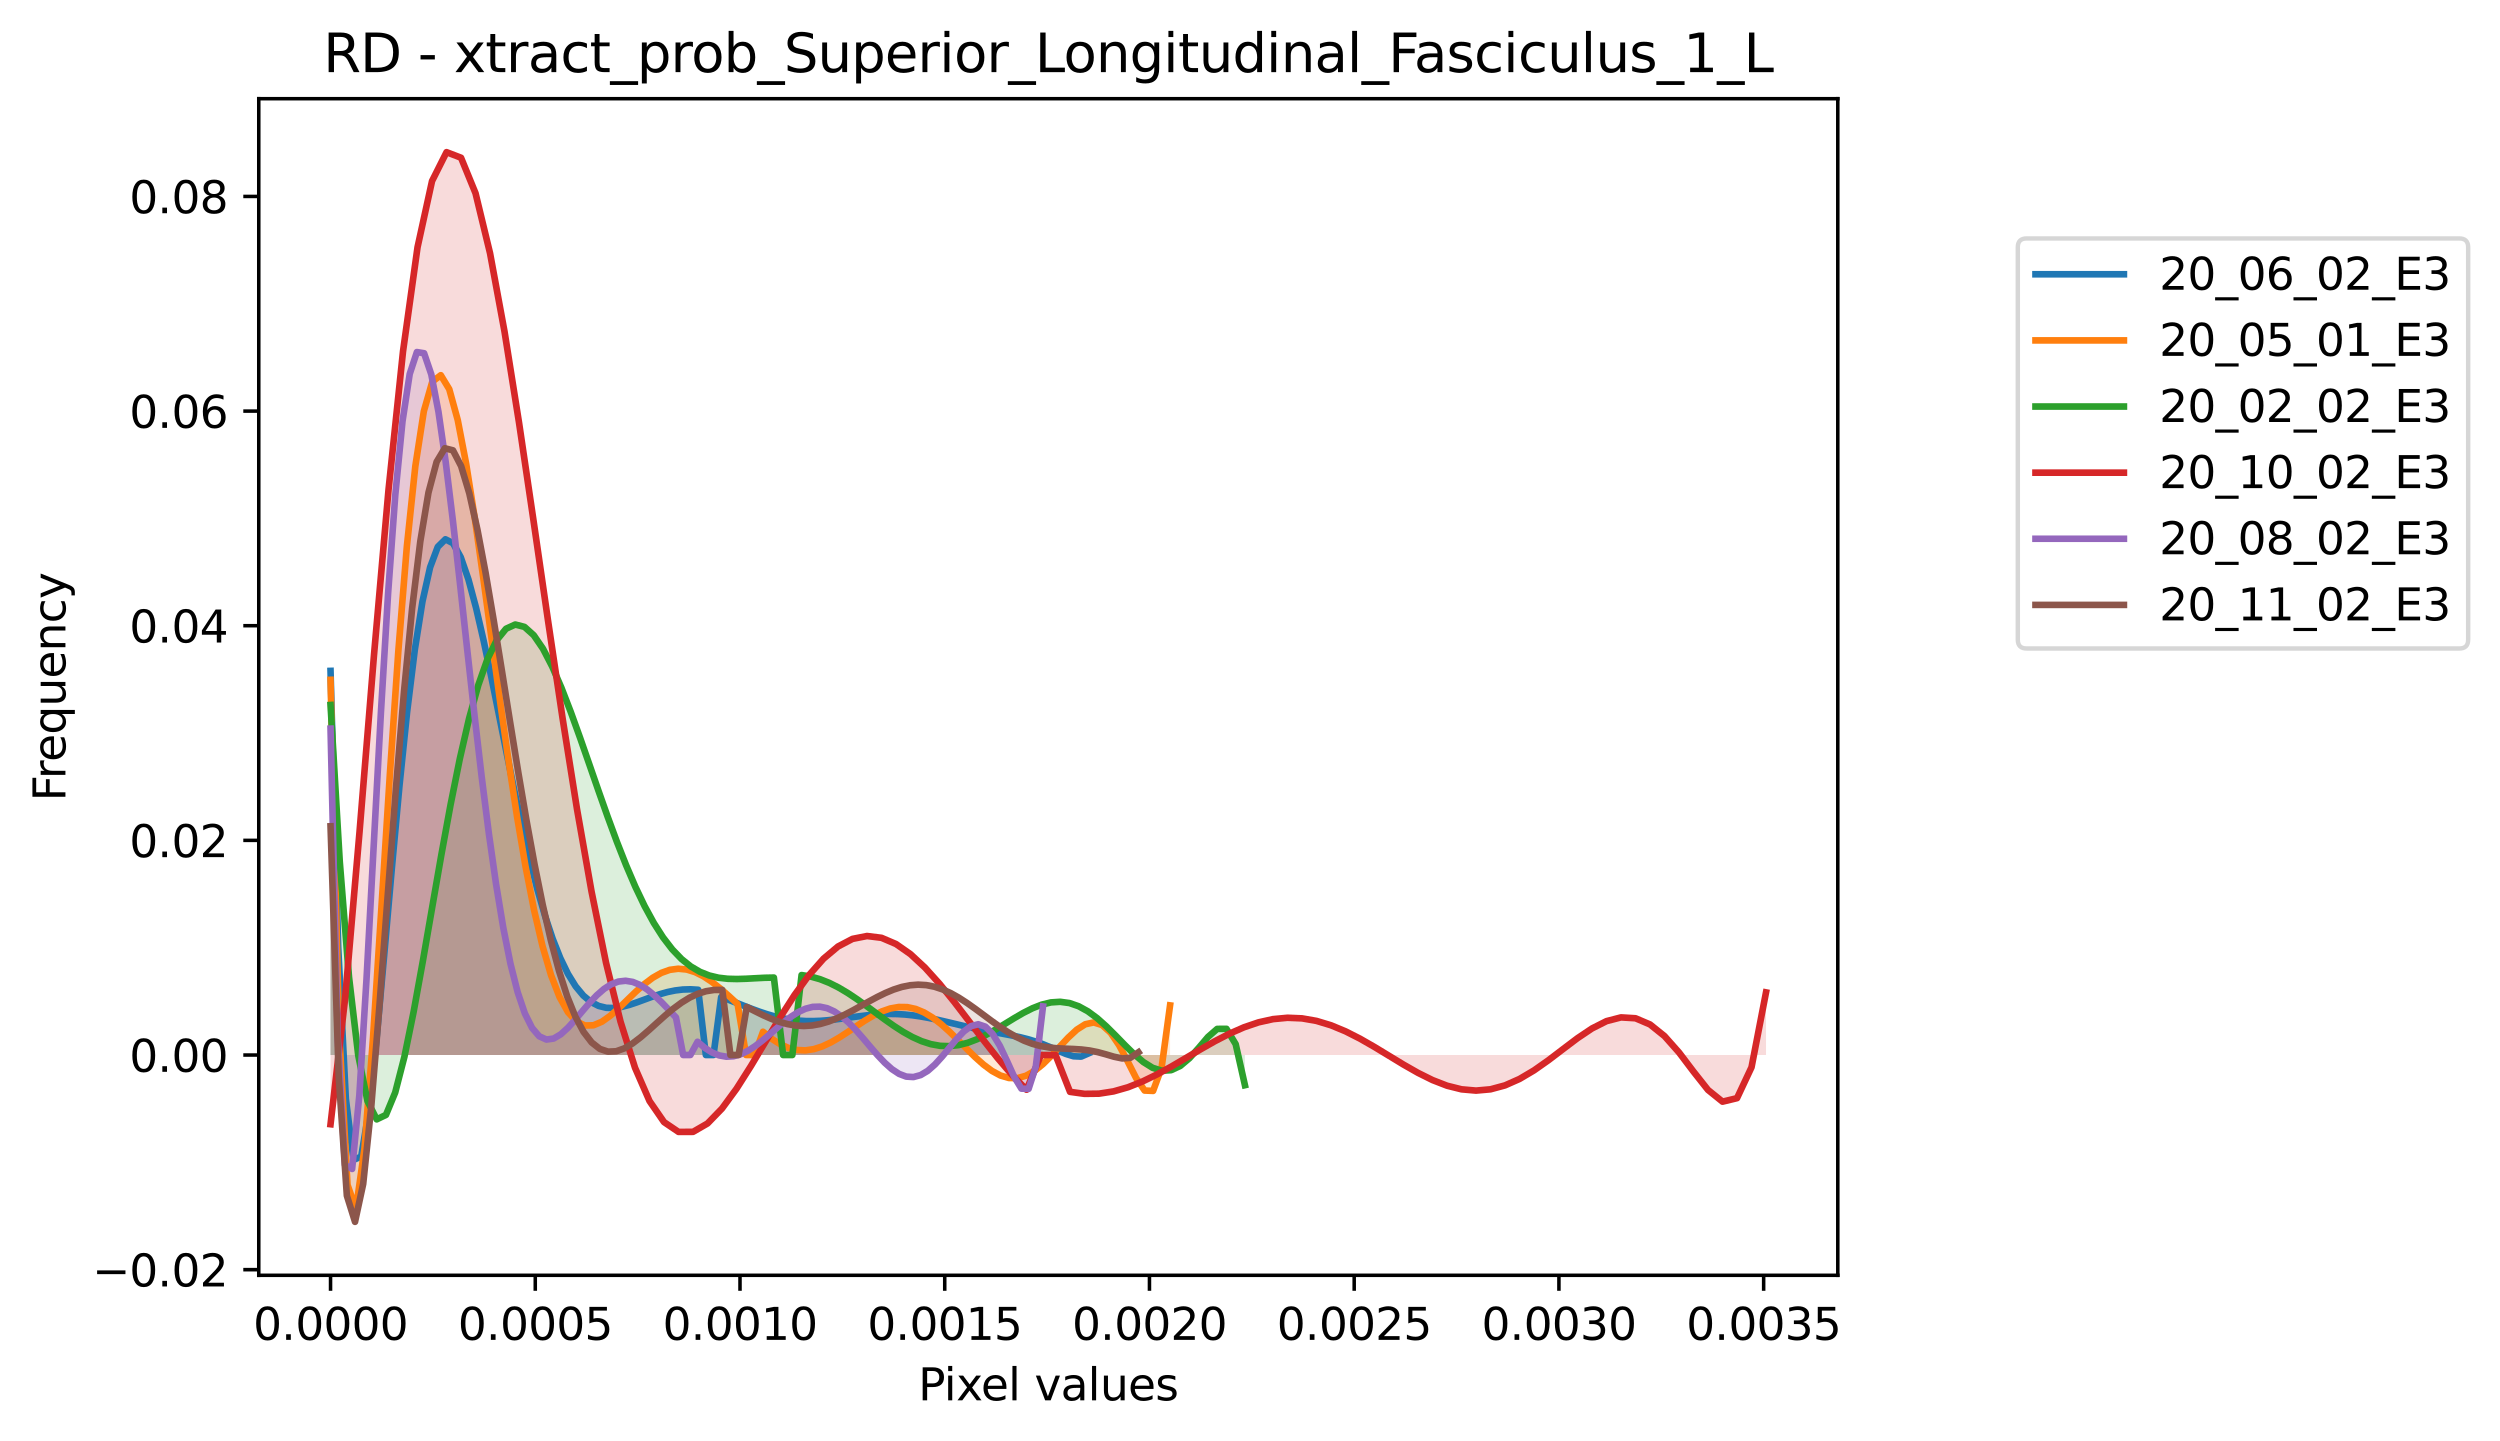 <?xml version="1.0" encoding="utf-8" standalone="no"?>
<!DOCTYPE svg PUBLIC "-//W3C//DTD SVG 1.1//EN"
  "http://www.w3.org/Graphics/SVG/1.1/DTD/svg11.dtd">
<svg xmlns:xlink="http://www.w3.org/1999/xlink" width="565.412pt" height="325.986pt" viewBox="0 0 565.412 325.986" xmlns="http://www.w3.org/2000/svg" version="1.1">
 <defs>
  <style type="text/css">*{stroke-linejoin: round; stroke-linecap: butt}</style>
 </defs>
 <g id="figure_1">
  <g id="patch_1">
   <path d="M 0 325.986 
L 565.412 325.986 
L 565.412 0 
L 0 0 
z
" style="fill: #ffffff"/>
  </g>
  <g id="axes_1">
   <g id="patch_2">
    <path d="M 58.523 288.43 
L 415.643 288.43 
L 415.643 22.318 
L 58.523 22.318 
z
" style="fill: #ffffff"/>
   </g>
   <g id="PolyCollection_1">
    <path d="M 74.756 151.73 
L 74.756 238.607 
L 76.488 238.607 
L 78.221 238.607 
L 79.953 238.607 
L 81.685 238.607 
L 83.418 238.607 
L 85.15 238.607 
L 86.882 238.607 
L 88.614 238.607 
L 90.347 238.607 
L 92.079 238.607 
L 93.811 238.607 
L 95.543 238.607 
L 97.276 238.607 
L 99.008 238.607 
L 100.74 238.607 
L 102.473 238.607 
L 104.205 238.607 
L 105.937 238.607 
L 107.669 238.607 
L 109.402 238.607 
L 111.134 238.607 
L 112.866 238.607 
L 114.599 238.607 
L 116.331 238.607 
L 118.063 238.607 
L 119.795 238.607 
L 121.528 238.607 
L 123.26 238.607 
L 124.992 238.607 
L 126.725 238.607 
L 128.457 238.607 
L 130.189 238.607 
L 131.921 238.607 
L 133.654 238.607 
L 135.386 238.607 
L 137.118 238.607 
L 138.85 238.607 
L 140.583 238.607 
L 142.315 238.607 
L 144.047 238.607 
L 145.78 238.607 
L 147.512 238.607 
L 149.244 238.607 
L 150.976 238.607 
L 152.709 238.607 
L 154.441 238.607 
L 156.173 238.607 
L 157.906 238.607 
L 159.638 238.607 
L 161.37 238.607 
L 163.102 238.607 
L 164.835 238.607 
L 166.567 238.607 
L 168.299 238.607 
L 170.031 238.607 
L 171.764 238.607 
L 173.496 238.607 
L 175.228 238.607 
L 176.961 238.607 
L 178.693 238.607 
L 180.425 238.607 
L 182.157 238.607 
L 183.89 238.607 
L 185.622 238.607 
L 187.354 238.607 
L 189.087 238.607 
L 190.819 238.607 
L 192.551 238.607 
L 194.283 238.607 
L 196.016 238.607 
L 197.748 238.607 
L 199.48 238.607 
L 201.212 238.607 
L 202.945 238.607 
L 204.677 238.607 
L 206.409 238.607 
L 208.142 238.607 
L 209.874 238.607 
L 211.606 238.607 
L 213.338 238.607 
L 215.071 238.607 
L 216.803 238.607 
L 218.535 238.607 
L 220.268 238.607 
L 222 238.607 
L 223.732 238.607 
L 225.464 238.607 
L 227.197 238.607 
L 228.929 238.607 
L 230.661 238.607 
L 232.393 238.607 
L 234.126 238.607 
L 235.858 238.607 
L 237.59 238.607 
L 239.323 238.607 
L 241.055 238.607 
L 242.787 238.607 
L 244.519 238.607 
L 246.252 238.607 
L 246.252 238.213 
L 246.252 238.213 
L 244.519 238.968 
L 242.787 238.89 
L 241.055 238.36 
L 239.323 237.632 
L 237.59 236.866 
L 235.858 236.152 
L 234.126 235.529 
L 232.393 235.006 
L 230.661 234.572 
L 228.929 234.203 
L 227.197 233.875 
L 225.464 233.562 
L 223.732 233.245 
L 222 232.911 
L 220.268 232.551 
L 218.535 232.167 
L 216.803 231.763 
L 215.071 231.35 
L 213.338 230.94 
L 211.606 230.548 
L 209.874 230.19 
L 208.142 229.88 
L 206.409 229.631 
L 204.677 229.451 
L 202.945 229.347 
L 201.212 229.318 
L 199.48 229.363 
L 197.748 229.475 
L 196.016 229.641 
L 194.283 229.849 
L 192.551 230.081 
L 190.819 230.318 
L 189.087 230.541 
L 187.354 230.73 
L 185.622 230.867 
L 183.89 230.934 
L 182.157 230.918 
L 180.425 230.808 
L 178.693 230.599 
L 176.961 230.288 
L 175.228 229.879 
L 173.496 229.38 
L 171.764 228.805 
L 170.031 228.17 
L 168.299 227.497 
L 166.567 226.812 
L 164.835 226.139 
L 163.102 225.508 
L 161.37 238.605 
L 159.638 238.606 
L 157.906 223.85 
L 156.173 223.744 
L 154.441 223.796 
L 152.709 224.006 
L 150.976 224.361 
L 149.244 224.844 
L 147.512 225.423 
L 145.78 226.058 
L 144.047 226.697 
L 142.315 227.278 
L 140.583 227.731 
L 138.85 227.977 
L 137.118 227.931 
L 135.386 227.505 
L 133.654 226.61 
L 131.921 225.158 
L 130.189 223.067 
L 128.457 220.266 
L 126.725 216.697 
L 124.992 212.32 
L 123.26 207.12 
L 121.528 201.108 
L 119.795 194.328 
L 118.063 186.862 
L 116.331 178.831 
L 114.599 170.398 
L 112.866 161.773 
L 111.134 153.207 
L 109.402 144.997 
L 107.669 137.48 
L 105.937 131.024 
L 104.205 126.02 
L 102.473 122.87 
L 100.74 121.968 
L 99.008 123.676 
L 97.276 128.298 
L 95.543 136.042 
L 93.811 146.98 
L 92.079 160.992 
L 90.347 177.712 
L 88.614 196.451 
L 86.882 216.119 
L 85.15 235.123 
L 83.418 251.262 
L 81.685 261.597 
L 79.953 262.309 
L 78.221 248.534 
L 76.488 214.183 
L 74.756 151.73 
z
" clip-path="url(#pf529c74c1b)" style="fill: #1f77b4; fill-opacity: 0.167"/>
   </g>
   <g id="PolyCollection_2">
    <path d="M 74.756 153.748 
L 74.756 238.607 
L 76.674 238.607 
L 78.592 238.607 
L 80.51 238.607 
L 82.428 238.607 
L 84.346 238.607 
L 86.263 238.607 
L 88.181 238.607 
L 90.099 238.607 
L 92.017 238.607 
L 93.935 238.607 
L 95.853 238.607 
L 97.771 238.607 
L 99.689 238.607 
L 101.607 238.607 
L 103.524 238.607 
L 105.442 238.607 
L 107.36 238.607 
L 109.278 238.607 
L 111.196 238.607 
L 113.114 238.607 
L 115.032 238.607 
L 116.95 238.607 
L 118.868 238.607 
L 120.785 238.607 
L 122.703 238.607 
L 124.621 238.607 
L 126.539 238.607 
L 128.457 238.607 
L 130.375 238.607 
L 132.293 238.607 
L 134.211 238.607 
L 136.129 238.607 
L 138.046 238.607 
L 139.964 238.607 
L 141.882 238.607 
L 143.8 238.607 
L 145.718 238.607 
L 147.636 238.607 
L 149.554 238.607 
L 151.472 238.607 
L 153.39 238.607 
L 155.307 238.607 
L 157.225 238.607 
L 159.143 238.607 
L 161.061 238.607 
L 162.979 238.607 
L 164.897 238.607 
L 166.815 238.607 
L 168.733 238.607 
L 170.651 238.607 
L 172.568 238.607 
L 174.486 238.607 
L 176.404 238.607 
L 178.322 238.607 
L 180.24 238.607 
L 182.158 238.607 
L 184.076 238.607 
L 185.994 238.607 
L 187.911 238.607 
L 189.829 238.607 
L 191.747 238.607 
L 193.665 238.607 
L 195.583 238.607 
L 197.501 238.607 
L 199.419 238.607 
L 201.337 238.607 
L 203.255 238.607 
L 205.172 238.607 
L 207.09 238.607 
L 209.008 238.607 
L 210.926 238.607 
L 212.844 238.607 
L 214.762 238.607 
L 216.68 238.607 
L 218.598 238.607 
L 220.516 238.607 
L 222.433 238.607 
L 224.351 238.607 
L 226.269 238.607 
L 228.187 238.607 
L 230.105 238.607 
L 232.023 238.607 
L 233.941 238.607 
L 235.859 238.607 
L 237.777 238.607 
L 239.694 238.607 
L 241.612 238.607 
L 243.53 238.607 
L 245.448 238.607 
L 247.366 238.607 
L 249.284 238.607 
L 251.202 238.607 
L 253.12 238.607 
L 255.038 238.607 
L 256.955 238.607 
L 258.873 238.607 
L 260.791 238.607 
L 262.709 238.607 
L 264.627 238.607 
L 264.627 227.383 
L 264.627 227.383 
L 262.709 241.507 
L 260.791 246.724 
L 258.873 246.643 
L 256.955 243.836 
L 255.038 240.056 
L 253.12 236.427 
L 251.202 233.593 
L 249.284 231.848 
L 247.366 231.239 
L 245.448 231.653 
L 243.53 232.875 
L 241.612 234.648 
L 239.694 236.702 
L 237.777 238.786 
L 235.859 240.685 
L 233.941 242.229 
L 232.023 243.301 
L 230.105 243.834 
L 228.187 243.807 
L 226.269 243.245 
L 224.351 242.207 
L 222.433 240.778 
L 220.516 239.062 
L 218.598 237.174 
L 216.68 235.232 
L 214.762 233.347 
L 212.844 231.624 
L 210.926 230.147 
L 209.008 228.986 
L 207.09 228.187 
L 205.172 227.773 
L 203.255 227.747 
L 201.337 228.089 
L 199.419 228.758 
L 197.501 229.698 
L 195.583 230.838 
L 193.665 232.1 
L 191.747 233.398 
L 189.829 234.644 
L 187.911 235.755 
L 185.994 236.653 
L 184.076 237.272 
L 182.158 237.558 
L 180.24 237.474 
L 178.322 237.001 
L 176.404 236.138 
L 174.486 234.906 
L 172.568 233.344 
L 170.651 238.603 
L 168.733 238.604 
L 166.815 227.076 
L 164.897 225.314 
L 162.979 223.632 
L 161.061 222.112 
L 159.143 220.834 
L 157.225 219.868 
L 155.307 219.273 
L 153.39 219.092 
L 151.472 219.346 
L 149.554 220.034 
L 147.636 221.128 
L 145.718 222.571 
L 143.8 224.28 
L 141.882 226.138 
L 139.964 228.005 
L 138.046 229.713 
L 136.129 231.074 
L 134.211 231.885 
L 132.293 231.935 
L 130.375 231.013 
L 128.457 228.919 
L 126.539 225.474 
L 124.621 220.531 
L 122.703 213.992 
L 120.785 205.816 
L 118.868 196.035 
L 116.95 184.763 
L 115.032 172.211 
L 113.114 158.693 
L 111.196 144.629 
L 109.278 130.549 
L 107.36 117.088 
L 105.442 104.972 
L 103.524 95.001 
L 101.607 88.017 
L 99.689 84.858 
L 97.771 86.309 
L 95.853 93.021 
L 93.935 105.418 
L 92.017 123.586 
L 90.099 147.128 
L 88.181 174.995 
L 86.263 205.28 
L 84.346 234.984 
L 82.428 259.733 
L 80.51 273.447 
L 78.592 267.969 
L 76.674 232.629 
L 74.756 153.748 
z
" clip-path="url(#pf529c74c1b)" style="fill: #ff7f0e; fill-opacity: 0.167"/>
   </g>
   <g id="PolyCollection_3">
    <path d="M 74.756 159.442 
L 74.756 238.607 
L 76.845 238.607 
L 78.934 238.607 
L 81.023 238.607 
L 83.112 238.607 
L 85.201 238.607 
L 87.29 238.607 
L 89.378 238.607 
L 91.467 238.607 
L 93.556 238.607 
L 95.645 238.607 
L 97.734 238.607 
L 99.823 238.607 
L 101.912 238.607 
L 104.001 238.607 
L 106.09 238.607 
L 108.179 238.607 
L 110.267 238.607 
L 112.356 238.607 
L 114.445 238.607 
L 116.534 238.607 
L 118.623 238.607 
L 120.712 238.607 
L 122.801 238.607 
L 124.89 238.607 
L 126.979 238.607 
L 129.068 238.607 
L 131.156 238.607 
L 133.245 238.607 
L 135.334 238.607 
L 137.423 238.607 
L 139.512 238.607 
L 141.601 238.607 
L 143.69 238.607 
L 145.779 238.607 
L 147.868 238.607 
L 149.957 238.607 
L 152.045 238.607 
L 154.134 238.607 
L 156.223 238.607 
L 158.312 238.607 
L 160.401 238.607 
L 162.49 238.607 
L 164.579 238.607 
L 166.668 238.607 
L 168.757 238.607 
L 170.846 238.607 
L 172.935 238.607 
L 175.023 238.607 
L 177.112 238.607 
L 179.201 238.607 
L 181.29 238.607 
L 183.379 238.607 
L 185.468 238.607 
L 187.557 238.607 
L 189.646 238.607 
L 191.735 238.607 
L 193.824 238.607 
L 195.912 238.607 
L 198.001 238.607 
L 200.09 238.607 
L 202.179 238.607 
L 204.268 238.607 
L 206.357 238.607 
L 208.446 238.607 
L 210.535 238.607 
L 212.624 238.607 
L 214.713 238.607 
L 216.801 238.607 
L 218.89 238.607 
L 220.979 238.607 
L 223.068 238.607 
L 225.157 238.607 
L 227.246 238.607 
L 229.335 238.607 
L 231.424 238.607 
L 233.513 238.607 
L 235.602 238.607 
L 237.69 238.607 
L 239.779 238.607 
L 241.868 238.607 
L 243.957 238.607 
L 246.046 238.607 
L 248.135 238.607 
L 250.224 238.607 
L 252.313 238.607 
L 254.402 238.607 
L 256.491 238.607 
L 258.579 238.607 
L 260.668 238.607 
L 262.757 238.607 
L 264.846 238.607 
L 266.935 238.607 
L 269.024 238.607 
L 271.113 238.607 
L 273.202 238.607 
L 275.291 238.607 
L 277.38 238.607 
L 279.468 238.607 
L 281.557 238.607 
L 281.557 245.426 
L 281.557 245.426 
L 279.468 236.149 
L 277.38 232.683 
L 275.291 232.701 
L 273.202 234.523 
L 271.113 236.983 
L 269.024 239.317 
L 266.935 241.076 
L 264.846 242.04 
L 262.757 242.159 
L 260.668 241.496 
L 258.579 240.188 
L 256.491 238.412 
L 254.402 236.358 
L 252.313 234.21 
L 250.224 232.135 
L 248.135 230.273 
L 246.046 228.73 
L 243.957 227.578 
L 241.868 226.856 
L 239.779 226.572 
L 237.69 226.706 
L 235.602 227.213 
L 233.513 228.033 
L 231.424 229.089 
L 229.335 230.301 
L 227.246 231.583 
L 225.157 232.85 
L 223.068 234.025 
L 220.979 235.038 
L 218.89 235.832 
L 216.801 236.363 
L 214.713 236.601 
L 212.624 236.53 
L 210.535 236.152 
L 208.446 235.481 
L 206.357 234.543 
L 204.268 233.378 
L 202.179 232.033 
L 200.09 230.562 
L 198.001 229.023 
L 195.912 227.475 
L 193.824 225.976 
L 191.735 224.582 
L 189.646 223.34 
L 187.557 222.291 
L 185.468 221.462 
L 183.379 220.873 
L 181.29 220.527 
L 179.201 238.606 
L 177.112 238.605 
L 175.023 221.095 
L 172.935 221.138 
L 170.846 221.243 
L 168.757 221.357 
L 166.668 221.42 
L 164.579 221.365 
L 162.49 221.123 
L 160.401 220.622 
L 158.312 219.793 
L 156.223 218.571 
L 154.134 216.896 
L 152.045 214.72 
L 149.957 212.009 
L 147.868 208.741 
L 145.779 204.915 
L 143.69 200.547 
L 141.601 195.676 
L 139.512 190.366 
L 137.423 184.699 
L 135.334 178.786 
L 133.245 172.756 
L 131.156 166.761 
L 129.068 160.971 
L 126.979 155.569 
L 124.89 150.751 
L 122.801 146.716 
L 120.712 143.663 
L 118.623 141.782 
L 116.534 141.246 
L 114.445 142.202 
L 112.356 144.766 
L 110.267 149.004 
L 108.179 154.931 
L 106.09 162.496 
L 104.001 171.571 
L 101.912 181.944 
L 99.823 193.311 
L 97.734 205.266 
L 95.645 217.296 
L 93.556 228.781 
L 91.467 238.991 
L 89.378 247.091 
L 87.29 252.152 
L 85.201 253.161 
L 83.112 249.041 
L 81.023 238.686 
L 78.934 220.988 
L 76.845 194.89 
L 74.756 159.442 
z
" clip-path="url(#pf529c74c1b)" style="fill: #2ca02c; fill-opacity: 0.167"/>
   </g>
   <g id="PolyCollection_4">
    <path d="M 74.756 254.26 
L 74.756 238.607 
L 78.036 238.607 
L 81.315 238.607 
L 84.594 238.607 
L 87.874 238.607 
L 91.153 238.607 
L 94.432 238.607 
L 97.712 238.607 
L 100.991 238.607 
L 104.27 238.607 
L 107.55 238.607 
L 110.829 238.607 
L 114.108 238.607 
L 117.388 238.607 
L 120.667 238.607 
L 123.946 238.607 
L 127.226 238.607 
L 130.505 238.607 
L 133.784 238.607 
L 137.064 238.607 
L 140.343 238.607 
L 143.622 238.607 
L 146.902 238.607 
L 150.181 238.607 
L 153.46 238.607 
L 156.74 238.607 
L 160.019 238.607 
L 163.298 238.607 
L 166.578 238.607 
L 169.857 238.607 
L 173.136 238.607 
L 176.416 238.607 
L 179.695 238.607 
L 182.974 238.607 
L 186.254 238.607 
L 189.533 238.607 
L 192.812 238.607 
L 196.092 238.607 
L 199.371 238.607 
L 202.65 238.607 
L 205.93 238.607 
L 209.209 238.607 
L 212.488 238.607 
L 215.768 238.607 
L 219.047 238.607 
L 222.326 238.607 
L 225.606 238.607 
L 228.885 238.607 
L 232.164 238.607 
L 235.444 238.607 
L 238.723 238.607 
L 242.002 238.607 
L 245.282 238.607 
L 248.561 238.607 
L 251.84 238.607 
L 255.12 238.607 
L 258.399 238.607 
L 261.678 238.607 
L 264.958 238.607 
L 268.237 238.607 
L 271.516 238.607 
L 274.796 238.607 
L 278.075 238.607 
L 281.355 238.607 
L 284.634 238.607 
L 287.913 238.607 
L 291.193 238.607 
L 294.472 238.607 
L 297.751 238.607 
L 301.031 238.607 
L 304.31 238.607 
L 307.589 238.607 
L 310.869 238.607 
L 314.148 238.607 
L 317.427 238.607 
L 320.707 238.607 
L 323.986 238.607 
L 327.265 238.607 
L 330.545 238.607 
L 333.824 238.607 
L 337.103 238.607 
L 340.383 238.607 
L 343.662 238.607 
L 346.941 238.607 
L 350.221 238.607 
L 353.5 238.607 
L 356.779 238.607 
L 360.059 238.607 
L 363.338 238.607 
L 366.617 238.607 
L 369.897 238.607 
L 373.176 238.607 
L 376.455 238.607 
L 379.735 238.607 
L 383.014 238.607 
L 386.293 238.607 
L 389.573 238.607 
L 392.852 238.607 
L 396.131 238.607 
L 399.411 238.607 
L 399.411 224.443 
L 399.411 224.443 
L 396.131 241.38 
L 392.852 248.366 
L 389.573 249.157 
L 386.293 246.506 
L 383.014 242.36 
L 379.735 238.03 
L 376.455 234.329 
L 373.176 231.696 
L 369.897 230.296 
L 366.617 230.098 
L 363.338 230.943 
L 360.059 232.6 
L 356.779 234.801 
L 353.5 237.276 
L 350.221 239.775 
L 346.941 242.082 
L 343.662 244.023 
L 340.383 245.475 
L 337.103 246.362 
L 333.824 246.655 
L 330.545 246.367 
L 327.265 245.547 
L 323.986 244.273 
L 320.707 242.644 
L 317.427 240.775 
L 314.148 238.784 
L 310.869 236.792 
L 307.589 234.913 
L 304.31 233.249 
L 301.031 231.887 
L 297.751 230.895 
L 294.472 230.319 
L 291.193 230.183 
L 287.913 230.491 
L 284.634 231.221 
L 281.355 232.335 
L 278.075 233.775 
L 274.796 235.469 
L 271.516 237.331 
L 268.237 239.271 
L 264.958 241.191 
L 261.678 242.996 
L 258.399 244.593 
L 255.12 245.897 
L 251.84 246.835 
L 248.561 247.347 
L 245.282 247.389 
L 242.002 246.938 
L 238.723 238.603 
L 235.444 238.601 
L 232.164 246.459 
L 228.885 243.102 
L 225.606 239.272 
L 222.326 235.12 
L 219.047 230.815 
L 215.768 226.541 
L 212.488 222.49 
L 209.209 218.85 
L 205.93 215.802 
L 202.65 213.507 
L 199.371 212.104 
L 196.092 211.694 
L 192.812 212.342 
L 189.533 214.062 
L 186.254 216.821 
L 182.974 220.527 
L 179.695 225.034 
L 176.416 230.138 
L 173.136 235.583 
L 169.857 241.062 
L 166.578 246.228 
L 163.298 250.703 
L 160.019 254.089 
L 156.74 255.984 
L 153.46 255.999 
L 150.181 253.778 
L 146.902 249.02 
L 143.622 241.495 
L 140.343 231.073 
L 137.064 217.744 
L 133.784 201.636 
L 130.505 183.036 
L 127.226 162.404 
L 123.946 140.379 
L 120.667 117.782 
L 117.388 95.611 
L 114.108 75.016 
L 110.829 57.267 
L 107.55 43.707 
L 104.27 35.675 
L 100.991 34.414 
L 97.712 40.947 
L 94.432 55.923 
L 91.153 79.423 
L 87.874 110.727 
L 84.594 148.034 
L 81.315 188.125 
L 78.036 225.969 
L 74.756 254.26 
z
" clip-path="url(#pf529c74c1b)" style="fill: #d62728; fill-opacity: 0.167"/>
   </g>
   <g id="PolyCollection_5">
    <path d="M 74.756 164.791 
L 74.756 238.607 
L 76.384 238.607 
L 78.011 238.607 
L 79.639 238.607 
L 81.267 238.607 
L 82.894 238.607 
L 84.522 238.607 
L 86.149 238.607 
L 87.777 238.607 
L 89.405 238.607 
L 91.032 238.607 
L 92.66 238.607 
L 94.287 238.607 
L 95.915 238.607 
L 97.543 238.607 
L 99.17 238.607 
L 100.798 238.607 
L 102.425 238.607 
L 104.053 238.607 
L 105.681 238.607 
L 107.308 238.607 
L 108.936 238.607 
L 110.563 238.607 
L 112.191 238.607 
L 113.819 238.607 
L 115.446 238.607 
L 117.074 238.607 
L 118.701 238.607 
L 120.329 238.607 
L 121.957 238.607 
L 123.584 238.607 
L 125.212 238.607 
L 126.839 238.607 
L 128.467 238.607 
L 130.095 238.607 
L 131.722 238.607 
L 133.35 238.607 
L 134.977 238.607 
L 136.605 238.607 
L 138.233 238.607 
L 139.86 238.607 
L 141.488 238.607 
L 143.115 238.607 
L 144.743 238.607 
L 146.371 238.607 
L 147.998 238.607 
L 149.626 238.607 
L 151.253 238.607 
L 152.881 238.607 
L 154.509 238.607 
L 156.136 238.607 
L 157.764 238.607 
L 159.391 238.607 
L 161.019 238.607 
L 162.647 238.607 
L 164.274 238.607 
L 165.902 238.607 
L 167.529 238.607 
L 169.157 238.607 
L 170.785 238.607 
L 172.412 238.607 
L 174.04 238.607 
L 175.667 238.607 
L 177.295 238.607 
L 178.923 238.607 
L 180.55 238.607 
L 182.178 238.607 
L 183.805 238.607 
L 185.433 238.607 
L 187.061 238.607 
L 188.688 238.607 
L 190.316 238.607 
L 191.943 238.607 
L 193.571 238.607 
L 195.199 238.607 
L 196.826 238.607 
L 198.454 238.607 
L 200.081 238.607 
L 201.709 238.607 
L 203.337 238.607 
L 204.964 238.607 
L 206.592 238.607 
L 208.219 238.607 
L 209.847 238.607 
L 211.475 238.607 
L 213.102 238.607 
L 214.73 238.607 
L 216.357 238.607 
L 217.985 238.607 
L 219.613 238.607 
L 221.24 238.607 
L 222.868 238.607 
L 224.495 238.607 
L 226.123 238.607 
L 227.751 238.607 
L 229.378 238.607 
L 231.006 238.607 
L 232.633 238.607 
L 234.261 238.607 
L 235.889 238.607 
L 235.889 227.623 
L 235.889 227.623 
L 234.261 241.223 
L 232.633 246.262 
L 231.006 246.213 
L 229.378 243.55 
L 227.751 239.958 
L 226.123 236.513 
L 224.495 233.833 
L 222.868 232.199 
L 221.24 231.651 
L 219.613 232.078 
L 217.985 233.273 
L 216.357 234.985 
L 214.73 236.954 
L 213.102 238.938 
L 211.475 240.731 
L 209.847 242.17 
L 208.219 243.144 
L 206.592 243.59 
L 204.964 243.492 
L 203.337 242.874 
L 201.709 241.797 
L 200.081 240.345 
L 198.454 238.623 
L 196.826 236.743 
L 195.199 234.821 
L 193.571 232.968 
L 191.943 231.285 
L 190.316 229.857 
L 188.688 228.752 
L 187.061 228.015 
L 185.433 227.669 
L 183.805 227.717 
L 182.178 228.138 
L 180.55 228.893 
L 178.923 229.927 
L 177.295 231.171 
L 175.667 232.544 
L 174.04 233.964 
L 172.412 235.342 
L 170.785 236.597 
L 169.157 237.649 
L 167.529 238.432 
L 165.902 238.891 
L 164.274 238.987 
L 162.647 238.7 
L 161.019 238.027 
L 159.391 236.986 
L 157.764 235.611 
L 156.136 238.604 
L 154.509 238.604 
L 152.881 230.112 
L 151.253 228.368 
L 149.626 226.675 
L 147.998 225.12 
L 146.371 223.786 
L 144.743 222.75 
L 143.115 222.077 
L 141.488 221.814 
L 139.86 221.992 
L 138.233 222.615 
L 136.605 223.661 
L 134.977 225.08 
L 133.35 226.792 
L 131.722 228.684 
L 130.095 230.618 
L 128.467 232.425 
L 126.839 233.916 
L 125.212 234.883 
L 123.584 235.109 
L 121.957 234.374 
L 120.329 232.466 
L 118.701 229.193 
L 117.074 224.392 
L 115.446 217.947 
L 113.819 209.797 
L 112.191 199.954 
L 110.563 188.513 
L 108.936 175.664 
L 107.308 161.701 
L 105.681 147.029 
L 104.053 132.164 
L 102.425 117.734 
L 100.798 104.463 
L 99.17 93.159 
L 97.543 84.678 
L 95.915 79.891 
L 94.287 79.623 
L 92.66 84.585 
L 91.032 95.28 
L 89.405 111.893 
L 87.777 134.149 
L 86.149 161.148 
L 84.522 191.164 
L 82.894 221.405 
L 81.267 247.74 
L 79.639 264.371 
L 78.011 263.458 
L 76.384 234.691 
L 74.756 164.791 
z
" clip-path="url(#pf529c74c1b)" style="fill: #9467bd; fill-opacity: 0.167"/>
   </g>
   <g id="PolyCollection_6">
    <path d="M 74.756 186.876 
L 74.756 238.607 
L 76.602 238.607 
L 78.448 238.607 
L 80.293 238.607 
L 82.139 238.607 
L 83.985 238.607 
L 85.831 238.607 
L 87.676 238.607 
L 89.522 238.607 
L 91.368 238.607 
L 93.214 238.607 
L 95.059 238.607 
L 96.905 238.607 
L 98.751 238.607 
L 100.596 238.607 
L 102.442 238.607 
L 104.288 238.607 
L 106.134 238.607 
L 107.979 238.607 
L 109.825 238.607 
L 111.671 238.607 
L 113.517 238.607 
L 115.362 238.607 
L 117.208 238.607 
L 119.054 238.607 
L 120.9 238.607 
L 122.745 238.607 
L 124.591 238.607 
L 126.437 238.607 
L 128.282 238.607 
L 130.128 238.607 
L 131.974 238.607 
L 133.82 238.607 
L 135.665 238.607 
L 137.511 238.607 
L 139.357 238.607 
L 141.203 238.607 
L 143.048 238.607 
L 144.894 238.607 
L 146.74 238.607 
L 148.586 238.607 
L 150.431 238.607 
L 152.277 238.607 
L 154.123 238.607 
L 155.969 238.607 
L 157.814 238.607 
L 159.66 238.607 
L 161.506 238.607 
L 163.351 238.607 
L 165.197 238.607 
L 167.043 238.607 
L 168.889 238.607 
L 170.734 238.607 
L 172.58 238.607 
L 174.426 238.607 
L 176.272 238.607 
L 178.117 238.607 
L 179.963 238.607 
L 181.809 238.607 
L 183.655 238.607 
L 185.5 238.607 
L 187.346 238.607 
L 189.192 238.607 
L 191.037 238.607 
L 192.883 238.607 
L 194.729 238.607 
L 196.575 238.607 
L 198.42 238.607 
L 200.266 238.607 
L 202.112 238.607 
L 203.958 238.607 
L 205.803 238.607 
L 207.649 238.607 
L 209.495 238.607 
L 211.341 238.607 
L 213.186 238.607 
L 215.032 238.607 
L 216.878 238.607 
L 218.724 238.607 
L 220.569 238.607 
L 222.415 238.607 
L 224.261 238.607 
L 226.106 238.607 
L 227.952 238.607 
L 229.798 238.607 
L 231.644 238.607 
L 233.489 238.607 
L 235.335 238.607 
L 237.181 238.607 
L 239.027 238.607 
L 240.872 238.607 
L 242.718 238.607 
L 244.564 238.607 
L 246.41 238.607 
L 248.255 238.607 
L 250.101 238.607 
L 251.947 238.607 
L 253.792 238.607 
L 255.638 238.607 
L 257.484 238.607 
L 257.484 237.984 
L 257.484 237.984 
L 255.638 239.24 
L 253.792 239.381 
L 251.947 238.996 
L 250.101 238.451 
L 248.255 237.949 
L 246.41 237.581 
L 244.564 237.356 
L 242.718 237.24 
L 240.872 237.17 
L 239.027 237.078 
L 237.181 236.898 
L 235.335 236.577 
L 233.489 236.078 
L 231.644 235.383 
L 229.798 234.493 
L 227.952 233.424 
L 226.106 232.21 
L 224.261 230.892 
L 222.415 229.522 
L 220.569 228.155 
L 218.724 226.846 
L 216.878 225.649 
L 215.032 224.611 
L 213.186 223.772 
L 211.341 223.161 
L 209.495 222.798 
L 207.649 222.69 
L 205.803 222.833 
L 203.958 223.211 
L 202.112 223.801 
L 200.266 224.568 
L 198.42 225.471 
L 196.575 226.463 
L 194.729 227.496 
L 192.883 228.519 
L 191.037 229.483 
L 189.192 230.342 
L 187.346 231.057 
L 185.5 231.594 
L 183.655 231.928 
L 181.809 232.046 
L 179.963 231.942 
L 178.117 231.623 
L 176.272 231.106 
L 174.426 230.419 
L 172.58 229.599 
L 170.734 228.69 
L 168.889 227.743 
L 167.043 238.605 
L 165.197 238.607 
L 163.351 223.885 
L 161.506 223.893 
L 159.66 224.184 
L 157.814 224.766 
L 155.969 225.634 
L 154.123 226.769 
L 152.277 228.133 
L 150.431 229.675 
L 148.586 231.325 
L 146.74 232.998 
L 144.894 234.596 
L 143.048 236.004 
L 141.203 237.102 
L 139.357 237.76 
L 137.511 237.844 
L 135.665 237.222 
L 133.82 235.768 
L 131.974 233.367 
L 130.128 229.919 
L 128.282 225.35 
L 126.437 219.614 
L 124.591 212.699 
L 122.745 204.637 
L 120.9 195.504 
L 119.054 185.432 
L 117.208 174.607 
L 115.362 163.273 
L 113.517 151.734 
L 111.671 140.354 
L 109.825 129.549 
L 107.979 119.786 
L 106.134 111.565 
L 104.288 105.411 
L 102.442 101.849 
L 100.596 101.379 
L 98.751 104.445 
L 96.905 111.395 
L 95.059 122.427 
L 93.214 137.538 
L 91.368 156.451 
L 89.522 178.532 
L 87.676 202.7 
L 85.831 227.315 
L 83.985 250.056 
L 82.139 267.774 
L 80.293 276.334 
L 78.448 270.429 
L 76.602 243.373 
L 74.756 186.876 
z
" clip-path="url(#pf529c74c1b)" style="fill: #8c564b; fill-opacity: 0.167"/>
   </g>
   <g id="matplotlib.axis_1">
    <g id="xtick_1">
     <g id="line2d_1">
      <defs>
       <path id="m3fde1ec6c2" d="M 0 0 
L 0 3.5 
" style="stroke: #000000; stroke-width: 0.8"/>
      </defs>
      <g>
       <use xlink:href="#m3fde1ec6c2" x="74.756" y="288.43" style="stroke: #000000; stroke-width: 0.8"/>
      </g>
     </g>
     <g id="text_1">
      <!-- 0.0000 -->
      <g transform="translate(57.261 303.029) scale(0.1 -0.1)">
       <defs>
        <path id="DejaVuSans-30" d="M 2034 4250 
Q 1547 4250 1301 3770 
Q 1056 3291 1056 2328 
Q 1056 1369 1301 889 
Q 1547 409 2034 409 
Q 2525 409 2770 889 
Q 3016 1369 3016 2328 
Q 3016 3291 2770 3770 
Q 2525 4250 2034 4250 
z
M 2034 4750 
Q 2819 4750 3233 4129 
Q 3647 3509 3647 2328 
Q 3647 1150 3233 529 
Q 2819 -91 2034 -91 
Q 1250 -91 836 529 
Q 422 1150 422 2328 
Q 422 3509 836 4129 
Q 1250 4750 2034 4750 
z
" transform="scale(0.016)"/>
        <path id="DejaVuSans-2e" d="M 684 794 
L 1344 794 
L 1344 0 
L 684 0 
L 684 794 
z
" transform="scale(0.016)"/>
       </defs>
       <use xlink:href="#DejaVuSans-30"/>
       <use xlink:href="#DejaVuSans-2e" x="63.623"/>
       <use xlink:href="#DejaVuSans-30" x="95.41"/>
       <use xlink:href="#DejaVuSans-30" x="159.033"/>
       <use xlink:href="#DejaVuSans-30" x="222.656"/>
       <use xlink:href="#DejaVuSans-30" x="286.279"/>
      </g>
     </g>
    </g>
    <g id="xtick_2">
     <g id="line2d_2">
      <g>
       <use xlink:href="#m3fde1ec6c2" x="121.059" y="288.43" style="stroke: #000000; stroke-width: 0.8"/>
      </g>
     </g>
     <g id="text_2">
      <!-- 0.0005 -->
      <g transform="translate(103.564 303.029) scale(0.1 -0.1)">
       <defs>
        <path id="DejaVuSans-35" d="M 691 4666 
L 3169 4666 
L 3169 4134 
L 1269 4134 
L 1269 2991 
Q 1406 3038 1543 3061 
Q 1681 3084 1819 3084 
Q 2600 3084 3056 2656 
Q 3513 2228 3513 1497 
Q 3513 744 3044 326 
Q 2575 -91 1722 -91 
Q 1428 -91 1123 -41 
Q 819 9 494 109 
L 494 744 
Q 775 591 1075 516 
Q 1375 441 1709 441 
Q 2250 441 2565 725 
Q 2881 1009 2881 1497 
Q 2881 1984 2565 2268 
Q 2250 2553 1709 2553 
Q 1456 2553 1204 2497 
Q 953 2441 691 2322 
L 691 4666 
z
" transform="scale(0.016)"/>
       </defs>
       <use xlink:href="#DejaVuSans-30"/>
       <use xlink:href="#DejaVuSans-2e" x="63.623"/>
       <use xlink:href="#DejaVuSans-30" x="95.41"/>
       <use xlink:href="#DejaVuSans-30" x="159.033"/>
       <use xlink:href="#DejaVuSans-30" x="222.656"/>
       <use xlink:href="#DejaVuSans-35" x="286.279"/>
      </g>
     </g>
    </g>
    <g id="xtick_3">
     <g id="line2d_3">
      <g>
       <use xlink:href="#m3fde1ec6c2" x="167.362" y="288.43" style="stroke: #000000; stroke-width: 0.8"/>
      </g>
     </g>
     <g id="text_3">
      <!-- 0.0010 -->
      <g transform="translate(149.866 303.029) scale(0.1 -0.1)">
       <defs>
        <path id="DejaVuSans-31" d="M 794 531 
L 1825 531 
L 1825 4091 
L 703 3866 
L 703 4441 
L 1819 4666 
L 2450 4666 
L 2450 531 
L 3481 531 
L 3481 0 
L 794 0 
L 794 531 
z
" transform="scale(0.016)"/>
       </defs>
       <use xlink:href="#DejaVuSans-30"/>
       <use xlink:href="#DejaVuSans-2e" x="63.623"/>
       <use xlink:href="#DejaVuSans-30" x="95.41"/>
       <use xlink:href="#DejaVuSans-30" x="159.033"/>
       <use xlink:href="#DejaVuSans-31" x="222.656"/>
       <use xlink:href="#DejaVuSans-30" x="286.279"/>
      </g>
     </g>
    </g>
    <g id="xtick_4">
     <g id="line2d_4">
      <g>
       <use xlink:href="#m3fde1ec6c2" x="213.665" y="288.43" style="stroke: #000000; stroke-width: 0.8"/>
      </g>
     </g>
     <g id="text_4">
      <!-- 0.0015 -->
      <g transform="translate(196.169 303.029) scale(0.1 -0.1)">
       <use xlink:href="#DejaVuSans-30"/>
       <use xlink:href="#DejaVuSans-2e" x="63.623"/>
       <use xlink:href="#DejaVuSans-30" x="95.41"/>
       <use xlink:href="#DejaVuSans-30" x="159.033"/>
       <use xlink:href="#DejaVuSans-31" x="222.656"/>
       <use xlink:href="#DejaVuSans-35" x="286.279"/>
      </g>
     </g>
    </g>
    <g id="xtick_5">
     <g id="line2d_5">
      <g>
       <use xlink:href="#m3fde1ec6c2" x="259.967" y="288.43" style="stroke: #000000; stroke-width: 0.8"/>
      </g>
     </g>
     <g id="text_5">
      <!-- 0.0020 -->
      <g transform="translate(242.472 303.029) scale(0.1 -0.1)">
       <defs>
        <path id="DejaVuSans-32" d="M 1228 531 
L 3431 531 
L 3431 0 
L 469 0 
L 469 531 
Q 828 903 1448 1529 
Q 2069 2156 2228 2338 
Q 2531 2678 2651 2914 
Q 2772 3150 2772 3378 
Q 2772 3750 2511 3984 
Q 2250 4219 1831 4219 
Q 1534 4219 1204 4116 
Q 875 4013 500 3803 
L 500 4441 
Q 881 4594 1212 4672 
Q 1544 4750 1819 4750 
Q 2544 4750 2975 4387 
Q 3406 4025 3406 3419 
Q 3406 3131 3298 2873 
Q 3191 2616 2906 2266 
Q 2828 2175 2409 1742 
Q 1991 1309 1228 531 
z
" transform="scale(0.016)"/>
       </defs>
       <use xlink:href="#DejaVuSans-30"/>
       <use xlink:href="#DejaVuSans-2e" x="63.623"/>
       <use xlink:href="#DejaVuSans-30" x="95.41"/>
       <use xlink:href="#DejaVuSans-30" x="159.033"/>
       <use xlink:href="#DejaVuSans-32" x="222.656"/>
       <use xlink:href="#DejaVuSans-30" x="286.279"/>
      </g>
     </g>
    </g>
    <g id="xtick_6">
     <g id="line2d_6">
      <g>
       <use xlink:href="#m3fde1ec6c2" x="306.27" y="288.43" style="stroke: #000000; stroke-width: 0.8"/>
      </g>
     </g>
     <g id="text_6">
      <!-- 0.0025 -->
      <g transform="translate(288.775 303.029) scale(0.1 -0.1)">
       <use xlink:href="#DejaVuSans-30"/>
       <use xlink:href="#DejaVuSans-2e" x="63.623"/>
       <use xlink:href="#DejaVuSans-30" x="95.41"/>
       <use xlink:href="#DejaVuSans-30" x="159.033"/>
       <use xlink:href="#DejaVuSans-32" x="222.656"/>
       <use xlink:href="#DejaVuSans-35" x="286.279"/>
      </g>
     </g>
    </g>
    <g id="xtick_7">
     <g id="line2d_7">
      <g>
       <use xlink:href="#m3fde1ec6c2" x="352.573" y="288.43" style="stroke: #000000; stroke-width: 0.8"/>
      </g>
     </g>
     <g id="text_7">
      <!-- 0.0030 -->
      <g transform="translate(335.078 303.029) scale(0.1 -0.1)">
       <defs>
        <path id="DejaVuSans-33" d="M 2597 2516 
Q 3050 2419 3304 2112 
Q 3559 1806 3559 1356 
Q 3559 666 3084 287 
Q 2609 -91 1734 -91 
Q 1441 -91 1130 -33 
Q 819 25 488 141 
L 488 750 
Q 750 597 1062 519 
Q 1375 441 1716 441 
Q 2309 441 2620 675 
Q 2931 909 2931 1356 
Q 2931 1769 2642 2001 
Q 2353 2234 1838 2234 
L 1294 2234 
L 1294 2753 
L 1863 2753 
Q 2328 2753 2575 2939 
Q 2822 3125 2822 3475 
Q 2822 3834 2567 4026 
Q 2313 4219 1838 4219 
Q 1578 4219 1281 4162 
Q 984 4106 628 3988 
L 628 4550 
Q 988 4650 1302 4700 
Q 1616 4750 1894 4750 
Q 2613 4750 3031 4423 
Q 3450 4097 3450 3541 
Q 3450 3153 3228 2886 
Q 3006 2619 2597 2516 
z
" transform="scale(0.016)"/>
       </defs>
       <use xlink:href="#DejaVuSans-30"/>
       <use xlink:href="#DejaVuSans-2e" x="63.623"/>
       <use xlink:href="#DejaVuSans-30" x="95.41"/>
       <use xlink:href="#DejaVuSans-30" x="159.033"/>
       <use xlink:href="#DejaVuSans-33" x="222.656"/>
       <use xlink:href="#DejaVuSans-30" x="286.279"/>
      </g>
     </g>
    </g>
    <g id="xtick_8">
     <g id="line2d_8">
      <g>
       <use xlink:href="#m3fde1ec6c2" x="398.876" y="288.43" style="stroke: #000000; stroke-width: 0.8"/>
      </g>
     </g>
     <g id="text_8">
      <!-- 0.0035 -->
      <g transform="translate(381.38 303.029) scale(0.1 -0.1)">
       <use xlink:href="#DejaVuSans-30"/>
       <use xlink:href="#DejaVuSans-2e" x="63.623"/>
       <use xlink:href="#DejaVuSans-30" x="95.41"/>
       <use xlink:href="#DejaVuSans-30" x="159.033"/>
       <use xlink:href="#DejaVuSans-33" x="222.656"/>
       <use xlink:href="#DejaVuSans-35" x="286.279"/>
      </g>
     </g>
    </g>
    <g id="text_9">
     <!-- Pixel values -->
     <g transform="translate(207.672 316.707) scale(0.1 -0.1)">
      <defs>
       <path id="DejaVuSans-50" d="M 1259 4147 
L 1259 2394 
L 2053 2394 
Q 2494 2394 2734 2622 
Q 2975 2850 2975 3272 
Q 2975 3691 2734 3919 
Q 2494 4147 2053 4147 
L 1259 4147 
z
M 628 4666 
L 2053 4666 
Q 2838 4666 3239 4311 
Q 3641 3956 3641 3272 
Q 3641 2581 3239 2228 
Q 2838 1875 2053 1875 
L 1259 1875 
L 1259 0 
L 628 0 
L 628 4666 
z
" transform="scale(0.016)"/>
       <path id="DejaVuSans-69" d="M 603 3500 
L 1178 3500 
L 1178 0 
L 603 0 
L 603 3500 
z
M 603 4863 
L 1178 4863 
L 1178 4134 
L 603 4134 
L 603 4863 
z
" transform="scale(0.016)"/>
       <path id="DejaVuSans-78" d="M 3513 3500 
L 2247 1797 
L 3578 0 
L 2900 0 
L 1881 1375 
L 863 0 
L 184 0 
L 1544 1831 
L 300 3500 
L 978 3500 
L 1906 2253 
L 2834 3500 
L 3513 3500 
z
" transform="scale(0.016)"/>
       <path id="DejaVuSans-65" d="M 3597 1894 
L 3597 1613 
L 953 1613 
Q 991 1019 1311 708 
Q 1631 397 2203 397 
Q 2534 397 2845 478 
Q 3156 559 3463 722 
L 3463 178 
Q 3153 47 2828 -22 
Q 2503 -91 2169 -91 
Q 1331 -91 842 396 
Q 353 884 353 1716 
Q 353 2575 817 3079 
Q 1281 3584 2069 3584 
Q 2775 3584 3186 3129 
Q 3597 2675 3597 1894 
z
M 3022 2063 
Q 3016 2534 2758 2815 
Q 2500 3097 2075 3097 
Q 1594 3097 1305 2825 
Q 1016 2553 972 2059 
L 3022 2063 
z
" transform="scale(0.016)"/>
       <path id="DejaVuSans-6c" d="M 603 4863 
L 1178 4863 
L 1178 0 
L 603 0 
L 603 4863 
z
" transform="scale(0.016)"/>
       <path id="DejaVuSans-20" transform="scale(0.016)"/>
       <path id="DejaVuSans-76" d="M 191 3500 
L 800 3500 
L 1894 563 
L 2988 3500 
L 3597 3500 
L 2284 0 
L 1503 0 
L 191 3500 
z
" transform="scale(0.016)"/>
       <path id="DejaVuSans-61" d="M 2194 1759 
Q 1497 1759 1228 1600 
Q 959 1441 959 1056 
Q 959 750 1161 570 
Q 1363 391 1709 391 
Q 2188 391 2477 730 
Q 2766 1069 2766 1631 
L 2766 1759 
L 2194 1759 
z
M 3341 1997 
L 3341 0 
L 2766 0 
L 2766 531 
Q 2569 213 2275 61 
Q 1981 -91 1556 -91 
Q 1019 -91 701 211 
Q 384 513 384 1019 
Q 384 1609 779 1909 
Q 1175 2209 1959 2209 
L 2766 2209 
L 2766 2266 
Q 2766 2663 2505 2880 
Q 2244 3097 1772 3097 
Q 1472 3097 1187 3025 
Q 903 2953 641 2809 
L 641 3341 
Q 956 3463 1253 3523 
Q 1550 3584 1831 3584 
Q 2591 3584 2966 3190 
Q 3341 2797 3341 1997 
z
" transform="scale(0.016)"/>
       <path id="DejaVuSans-75" d="M 544 1381 
L 544 3500 
L 1119 3500 
L 1119 1403 
Q 1119 906 1312 657 
Q 1506 409 1894 409 
Q 2359 409 2629 706 
Q 2900 1003 2900 1516 
L 2900 3500 
L 3475 3500 
L 3475 0 
L 2900 0 
L 2900 538 
Q 2691 219 2414 64 
Q 2138 -91 1772 -91 
Q 1169 -91 856 284 
Q 544 659 544 1381 
z
M 1991 3584 
L 1991 3584 
z
" transform="scale(0.016)"/>
       <path id="DejaVuSans-73" d="M 2834 3397 
L 2834 2853 
Q 2591 2978 2328 3040 
Q 2066 3103 1784 3103 
Q 1356 3103 1142 2972 
Q 928 2841 928 2578 
Q 928 2378 1081 2264 
Q 1234 2150 1697 2047 
L 1894 2003 
Q 2506 1872 2764 1633 
Q 3022 1394 3022 966 
Q 3022 478 2636 193 
Q 2250 -91 1575 -91 
Q 1294 -91 989 -36 
Q 684 19 347 128 
L 347 722 
Q 666 556 975 473 
Q 1284 391 1588 391 
Q 1994 391 2212 530 
Q 2431 669 2431 922 
Q 2431 1156 2273 1281 
Q 2116 1406 1581 1522 
L 1381 1569 
Q 847 1681 609 1914 
Q 372 2147 372 2553 
Q 372 3047 722 3315 
Q 1072 3584 1716 3584 
Q 2034 3584 2315 3537 
Q 2597 3491 2834 3397 
z
" transform="scale(0.016)"/>
      </defs>
      <use xlink:href="#DejaVuSans-50"/>
      <use xlink:href="#DejaVuSans-69" x="58.053"/>
      <use xlink:href="#DejaVuSans-78" x="85.836"/>
      <use xlink:href="#DejaVuSans-65" x="141.891"/>
      <use xlink:href="#DejaVuSans-6c" x="203.414"/>
      <use xlink:href="#DejaVuSans-20" x="231.197"/>
      <use xlink:href="#DejaVuSans-76" x="262.984"/>
      <use xlink:href="#DejaVuSans-61" x="322.164"/>
      <use xlink:href="#DejaVuSans-6c" x="383.443"/>
      <use xlink:href="#DejaVuSans-75" x="411.227"/>
      <use xlink:href="#DejaVuSans-65" x="474.605"/>
      <use xlink:href="#DejaVuSans-73" x="536.129"/>
     </g>
    </g>
   </g>
   <g id="matplotlib.axis_2">
    <g id="ytick_1">
     <g id="line2d_9">
      <defs>
       <path id="m00e2253542" d="M 0 0 
L -3.5 0 
" style="stroke: #000000; stroke-width: 0.8"/>
      </defs>
      <g>
       <use xlink:href="#m00e2253542" x="58.523" y="287.153" style="stroke: #000000; stroke-width: 0.8"/>
      </g>
     </g>
     <g id="text_10">
      <!-- −0.02 -->
      <g transform="translate(20.878 290.952) scale(0.1 -0.1)">
       <defs>
        <path id="DejaVuSans-2212" d="M 678 2272 
L 4684 2272 
L 4684 1741 
L 678 1741 
L 678 2272 
z
" transform="scale(0.016)"/>
       </defs>
       <use xlink:href="#DejaVuSans-2212"/>
       <use xlink:href="#DejaVuSans-30" x="83.789"/>
       <use xlink:href="#DejaVuSans-2e" x="147.412"/>
       <use xlink:href="#DejaVuSans-30" x="179.199"/>
       <use xlink:href="#DejaVuSans-32" x="242.822"/>
      </g>
     </g>
    </g>
    <g id="ytick_2">
     <g id="line2d_10">
      <g>
       <use xlink:href="#m00e2253542" x="58.523" y="238.607" style="stroke: #000000; stroke-width: 0.8"/>
      </g>
     </g>
     <g id="text_11">
      <!-- 0.00 -->
      <g transform="translate(29.258 242.406) scale(0.1 -0.1)">
       <use xlink:href="#DejaVuSans-30"/>
       <use xlink:href="#DejaVuSans-2e" x="63.623"/>
       <use xlink:href="#DejaVuSans-30" x="95.41"/>
       <use xlink:href="#DejaVuSans-30" x="159.033"/>
      </g>
     </g>
    </g>
    <g id="ytick_3">
     <g id="line2d_11">
      <g>
       <use xlink:href="#m00e2253542" x="58.523" y="190.061" style="stroke: #000000; stroke-width: 0.8"/>
      </g>
     </g>
     <g id="text_12">
      <!-- 0.02 -->
      <g transform="translate(29.258 193.86) scale(0.1 -0.1)">
       <use xlink:href="#DejaVuSans-30"/>
       <use xlink:href="#DejaVuSans-2e" x="63.623"/>
       <use xlink:href="#DejaVuSans-30" x="95.41"/>
       <use xlink:href="#DejaVuSans-32" x="159.033"/>
      </g>
     </g>
    </g>
    <g id="ytick_4">
     <g id="line2d_12">
      <g>
       <use xlink:href="#m00e2253542" x="58.523" y="141.516" style="stroke: #000000; stroke-width: 0.8"/>
      </g>
     </g>
     <g id="text_13">
      <!-- 0.04 -->
      <g transform="translate(29.258 145.315) scale(0.1 -0.1)">
       <defs>
        <path id="DejaVuSans-34" d="M 2419 4116 
L 825 1625 
L 2419 1625 
L 2419 4116 
z
M 2253 4666 
L 3047 4666 
L 3047 1625 
L 3713 1625 
L 3713 1100 
L 3047 1100 
L 3047 0 
L 2419 0 
L 2419 1100 
L 313 1100 
L 313 1709 
L 2253 4666 
z
" transform="scale(0.016)"/>
       </defs>
       <use xlink:href="#DejaVuSans-30"/>
       <use xlink:href="#DejaVuSans-2e" x="63.623"/>
       <use xlink:href="#DejaVuSans-30" x="95.41"/>
       <use xlink:href="#DejaVuSans-34" x="159.033"/>
      </g>
     </g>
    </g>
    <g id="ytick_5">
     <g id="line2d_13">
      <g>
       <use xlink:href="#m00e2253542" x="58.523" y="92.97" style="stroke: #000000; stroke-width: 0.8"/>
      </g>
     </g>
     <g id="text_14">
      <!-- 0.06 -->
      <g transform="translate(29.258 96.769) scale(0.1 -0.1)">
       <defs>
        <path id="DejaVuSans-36" d="M 2113 2584 
Q 1688 2584 1439 2293 
Q 1191 2003 1191 1497 
Q 1191 994 1439 701 
Q 1688 409 2113 409 
Q 2538 409 2786 701 
Q 3034 994 3034 1497 
Q 3034 2003 2786 2293 
Q 2538 2584 2113 2584 
z
M 3366 4563 
L 3366 3988 
Q 3128 4100 2886 4159 
Q 2644 4219 2406 4219 
Q 1781 4219 1451 3797 
Q 1122 3375 1075 2522 
Q 1259 2794 1537 2939 
Q 1816 3084 2150 3084 
Q 2853 3084 3261 2657 
Q 3669 2231 3669 1497 
Q 3669 778 3244 343 
Q 2819 -91 2113 -91 
Q 1303 -91 875 529 
Q 447 1150 447 2328 
Q 447 3434 972 4092 
Q 1497 4750 2381 4750 
Q 2619 4750 2861 4703 
Q 3103 4656 3366 4563 
z
" transform="scale(0.016)"/>
       </defs>
       <use xlink:href="#DejaVuSans-30"/>
       <use xlink:href="#DejaVuSans-2e" x="63.623"/>
       <use xlink:href="#DejaVuSans-30" x="95.41"/>
       <use xlink:href="#DejaVuSans-36" x="159.033"/>
      </g>
     </g>
    </g>
    <g id="ytick_6">
     <g id="line2d_14">
      <g>
       <use xlink:href="#m00e2253542" x="58.523" y="44.424" style="stroke: #000000; stroke-width: 0.8"/>
      </g>
     </g>
     <g id="text_15">
      <!-- 0.08 -->
      <g transform="translate(29.258 48.224) scale(0.1 -0.1)">
       <defs>
        <path id="DejaVuSans-38" d="M 2034 2216 
Q 1584 2216 1326 1975 
Q 1069 1734 1069 1313 
Q 1069 891 1326 650 
Q 1584 409 2034 409 
Q 2484 409 2743 651 
Q 3003 894 3003 1313 
Q 3003 1734 2745 1975 
Q 2488 2216 2034 2216 
z
M 1403 2484 
Q 997 2584 770 2862 
Q 544 3141 544 3541 
Q 544 4100 942 4425 
Q 1341 4750 2034 4750 
Q 2731 4750 3128 4425 
Q 3525 4100 3525 3541 
Q 3525 3141 3298 2862 
Q 3072 2584 2669 2484 
Q 3125 2378 3379 2068 
Q 3634 1759 3634 1313 
Q 3634 634 3220 271 
Q 2806 -91 2034 -91 
Q 1263 -91 848 271 
Q 434 634 434 1313 
Q 434 1759 690 2068 
Q 947 2378 1403 2484 
z
M 1172 3481 
Q 1172 3119 1398 2916 
Q 1625 2713 2034 2713 
Q 2441 2713 2670 2916 
Q 2900 3119 2900 3481 
Q 2900 3844 2670 4047 
Q 2441 4250 2034 4250 
Q 1625 4250 1398 4047 
Q 1172 3844 1172 3481 
z
" transform="scale(0.016)"/>
       </defs>
       <use xlink:href="#DejaVuSans-30"/>
       <use xlink:href="#DejaVuSans-2e" x="63.623"/>
       <use xlink:href="#DejaVuSans-30" x="95.41"/>
       <use xlink:href="#DejaVuSans-38" x="159.033"/>
      </g>
     </g>
    </g>
    <g id="text_16">
     <!-- Frequency -->
     <g transform="translate(14.798 181.204) rotate(-90) scale(0.1 -0.1)">
      <defs>
       <path id="DejaVuSans-46" d="M 628 4666 
L 3309 4666 
L 3309 4134 
L 1259 4134 
L 1259 2759 
L 3109 2759 
L 3109 2228 
L 1259 2228 
L 1259 0 
L 628 0 
L 628 4666 
z
" transform="scale(0.016)"/>
       <path id="DejaVuSans-72" d="M 2631 2963 
Q 2534 3019 2420 3045 
Q 2306 3072 2169 3072 
Q 1681 3072 1420 2755 
Q 1159 2438 1159 1844 
L 1159 0 
L 581 0 
L 581 3500 
L 1159 3500 
L 1159 2956 
Q 1341 3275 1631 3429 
Q 1922 3584 2338 3584 
Q 2397 3584 2469 3576 
Q 2541 3569 2628 3553 
L 2631 2963 
z
" transform="scale(0.016)"/>
       <path id="DejaVuSans-71" d="M 947 1747 
Q 947 1113 1208 752 
Q 1469 391 1925 391 
Q 2381 391 2643 752 
Q 2906 1113 2906 1747 
Q 2906 2381 2643 2742 
Q 2381 3103 1925 3103 
Q 1469 3103 1208 2742 
Q 947 2381 947 1747 
z
M 2906 525 
Q 2725 213 2448 61 
Q 2172 -91 1784 -91 
Q 1150 -91 751 415 
Q 353 922 353 1747 
Q 353 2572 751 3078 
Q 1150 3584 1784 3584 
Q 2172 3584 2448 3432 
Q 2725 3281 2906 2969 
L 2906 3500 
L 3481 3500 
L 3481 -1331 
L 2906 -1331 
L 2906 525 
z
" transform="scale(0.016)"/>
       <path id="DejaVuSans-6e" d="M 3513 2113 
L 3513 0 
L 2938 0 
L 2938 2094 
Q 2938 2591 2744 2837 
Q 2550 3084 2163 3084 
Q 1697 3084 1428 2787 
Q 1159 2491 1159 1978 
L 1159 0 
L 581 0 
L 581 3500 
L 1159 3500 
L 1159 2956 
Q 1366 3272 1645 3428 
Q 1925 3584 2291 3584 
Q 2894 3584 3203 3211 
Q 3513 2838 3513 2113 
z
" transform="scale(0.016)"/>
       <path id="DejaVuSans-63" d="M 3122 3366 
L 3122 2828 
Q 2878 2963 2633 3030 
Q 2388 3097 2138 3097 
Q 1578 3097 1268 2742 
Q 959 2388 959 1747 
Q 959 1106 1268 751 
Q 1578 397 2138 397 
Q 2388 397 2633 464 
Q 2878 531 3122 666 
L 3122 134 
Q 2881 22 2623 -34 
Q 2366 -91 2075 -91 
Q 1284 -91 818 406 
Q 353 903 353 1747 
Q 353 2603 823 3093 
Q 1294 3584 2113 3584 
Q 2378 3584 2631 3529 
Q 2884 3475 3122 3366 
z
" transform="scale(0.016)"/>
       <path id="DejaVuSans-79" d="M 2059 -325 
Q 1816 -950 1584 -1140 
Q 1353 -1331 966 -1331 
L 506 -1331 
L 506 -850 
L 844 -850 
Q 1081 -850 1212 -737 
Q 1344 -625 1503 -206 
L 1606 56 
L 191 3500 
L 800 3500 
L 1894 763 
L 2988 3500 
L 3597 3500 
L 2059 -325 
z
" transform="scale(0.016)"/>
      </defs>
      <use xlink:href="#DejaVuSans-46"/>
      <use xlink:href="#DejaVuSans-72" x="50.27"/>
      <use xlink:href="#DejaVuSans-65" x="89.133"/>
      <use xlink:href="#DejaVuSans-71" x="150.656"/>
      <use xlink:href="#DejaVuSans-75" x="214.133"/>
      <use xlink:href="#DejaVuSans-65" x="277.512"/>
      <use xlink:href="#DejaVuSans-6e" x="339.035"/>
      <use xlink:href="#DejaVuSans-63" x="402.414"/>
      <use xlink:href="#DejaVuSans-79" x="457.395"/>
     </g>
    </g>
   </g>
   <g id="line2d_15">
    <path d="M 74.756 151.73 
L 76.488 214.183 
L 78.221 248.534 
L 79.953 262.309 
L 81.685 261.597 
L 83.418 251.262 
L 85.15 235.123 
L 86.882 216.119 
L 88.614 196.451 
L 90.347 177.712 
L 92.079 160.992 
L 93.811 146.98 
L 95.543 136.042 
L 97.276 128.298 
L 99.008 123.676 
L 100.74 121.968 
L 102.473 122.87 
L 104.205 126.02 
L 105.937 131.024 
L 107.669 137.48 
L 109.402 144.997 
L 111.134 153.207 
L 112.866 161.773 
L 114.599 170.398 
L 116.331 178.831 
L 118.063 186.862 
L 119.795 194.328 
L 121.528 201.108 
L 123.26 207.12 
L 124.992 212.32 
L 126.725 216.697 
L 128.457 220.266 
L 130.189 223.067 
L 131.921 225.158 
L 133.654 226.61 
L 135.386 227.505 
L 137.118 227.931 
L 138.85 227.977 
L 140.583 227.731 
L 142.315 227.278 
L 144.047 226.697 
L 145.78 226.058 
L 147.512 225.423 
L 149.244 224.844 
L 150.976 224.361 
L 152.709 224.006 
L 154.441 223.796 
L 156.173 223.744 
L 157.906 223.85 
L 159.638 238.606 
L 161.37 238.605 
L 163.102 225.508 
L 164.835 226.139 
L 166.567 226.812 
L 168.299 227.497 
L 170.031 228.17 
L 171.764 228.805 
L 173.496 229.38 
L 175.228 229.879 
L 176.961 230.288 
L 178.693 230.599 
L 180.425 230.808 
L 182.157 230.918 
L 183.89 230.934 
L 185.622 230.867 
L 187.354 230.73 
L 189.087 230.541 
L 190.819 230.318 
L 192.551 230.081 
L 194.283 229.849 
L 196.016 229.641 
L 197.748 229.475 
L 199.48 229.363 
L 201.212 229.318 
L 202.945 229.347 
L 204.677 229.451 
L 206.409 229.631 
L 208.142 229.88 
L 209.874 230.19 
L 211.606 230.548 
L 213.338 230.94 
L 215.071 231.35 
L 216.803 231.763 
L 218.535 232.167 
L 220.268 232.551 
L 222 232.911 
L 223.732 233.245 
L 225.464 233.562 
L 227.197 233.875 
L 228.929 234.203 
L 230.661 234.572 
L 232.393 235.006 
L 234.126 235.529 
L 235.858 236.152 
L 237.59 236.866 
L 239.323 237.632 
L 241.055 238.36 
L 242.787 238.89 
L 244.519 238.968 
L 246.252 238.213 
" clip-path="url(#pf529c74c1b)" style="fill: none; stroke: #1f77b4; stroke-width: 1.5; stroke-linecap: square"/>
   </g>
   <g id="line2d_16">
    <path d="M 74.756 153.748 
L 76.674 232.629 
L 78.592 267.969 
L 80.51 273.447 
L 82.428 259.733 
L 84.346 234.984 
L 86.263 205.28 
L 88.181 174.995 
L 90.099 147.128 
L 92.017 123.586 
L 93.935 105.418 
L 95.853 93.021 
L 97.771 86.309 
L 99.689 84.858 
L 101.607 88.017 
L 103.524 95.001 
L 105.442 104.972 
L 107.36 117.088 
L 109.278 130.549 
L 111.196 144.629 
L 113.114 158.693 
L 115.032 172.211 
L 116.95 184.763 
L 118.868 196.035 
L 120.785 205.816 
L 122.703 213.992 
L 124.621 220.531 
L 126.539 225.474 
L 128.457 228.919 
L 130.375 231.013 
L 132.293 231.935 
L 134.211 231.885 
L 136.129 231.074 
L 138.046 229.713 
L 139.964 228.005 
L 141.882 226.138 
L 143.8 224.28 
L 145.718 222.571 
L 147.636 221.128 
L 149.554 220.034 
L 151.472 219.346 
L 153.39 219.092 
L 155.307 219.273 
L 157.225 219.868 
L 159.143 220.834 
L 161.061 222.112 
L 162.979 223.632 
L 164.897 225.314 
L 166.815 227.076 
L 168.733 238.604 
L 170.651 238.603 
L 172.568 233.344 
L 174.486 234.906 
L 176.404 236.138 
L 178.322 237.001 
L 180.24 237.474 
L 182.158 237.558 
L 184.076 237.272 
L 185.994 236.653 
L 187.911 235.755 
L 189.829 234.644 
L 191.747 233.398 
L 193.665 232.1 
L 195.583 230.838 
L 197.501 229.698 
L 199.419 228.758 
L 201.337 228.089 
L 203.255 227.747 
L 205.172 227.773 
L 207.09 228.187 
L 209.008 228.986 
L 210.926 230.147 
L 212.844 231.624 
L 214.762 233.347 
L 216.68 235.232 
L 218.598 237.174 
L 220.516 239.062 
L 222.433 240.778 
L 224.351 242.207 
L 226.269 243.245 
L 228.187 243.807 
L 230.105 243.834 
L 232.023 243.301 
L 233.941 242.229 
L 235.859 240.685 
L 237.777 238.786 
L 239.694 236.702 
L 241.612 234.648 
L 243.53 232.875 
L 245.448 231.653 
L 247.366 231.239 
L 249.284 231.848 
L 251.202 233.593 
L 253.12 236.427 
L 255.038 240.056 
L 256.955 243.836 
L 258.873 246.643 
L 260.791 246.724 
L 262.709 241.507 
L 264.627 227.383 
" clip-path="url(#pf529c74c1b)" style="fill: none; stroke: #ff7f0e; stroke-width: 1.5; stroke-linecap: square"/>
   </g>
   <g id="line2d_17">
    <path d="M 74.756 159.442 
L 76.845 194.89 
L 78.934 220.988 
L 81.023 238.686 
L 83.112 249.041 
L 85.201 253.161 
L 87.29 252.152 
L 89.378 247.091 
L 91.467 238.991 
L 93.556 228.781 
L 95.645 217.296 
L 97.734 205.266 
L 99.823 193.311 
L 101.912 181.944 
L 104.001 171.571 
L 106.09 162.496 
L 108.179 154.931 
L 110.267 149.004 
L 112.356 144.766 
L 114.445 142.202 
L 116.534 141.246 
L 118.623 141.782 
L 120.712 143.663 
L 122.801 146.716 
L 124.89 150.751 
L 126.979 155.569 
L 129.068 160.971 
L 131.156 166.761 
L 133.245 172.756 
L 135.334 178.786 
L 137.423 184.699 
L 139.512 190.366 
L 141.601 195.676 
L 143.69 200.547 
L 145.779 204.915 
L 147.868 208.741 
L 149.957 212.009 
L 152.045 214.72 
L 154.134 216.896 
L 156.223 218.571 
L 158.312 219.793 
L 160.401 220.622 
L 162.49 221.123 
L 164.579 221.365 
L 166.668 221.42 
L 168.757 221.357 
L 170.846 221.243 
L 172.935 221.138 
L 175.023 221.095 
L 177.112 238.605 
L 179.201 238.606 
L 181.29 220.527 
L 183.379 220.873 
L 185.468 221.462 
L 187.557 222.291 
L 189.646 223.34 
L 191.735 224.582 
L 193.824 225.976 
L 195.912 227.475 
L 198.001 229.023 
L 200.09 230.562 
L 202.179 232.033 
L 204.268 233.378 
L 206.357 234.543 
L 208.446 235.481 
L 210.535 236.152 
L 212.624 236.53 
L 214.713 236.601 
L 216.801 236.363 
L 218.89 235.832 
L 220.979 235.038 
L 223.068 234.025 
L 225.157 232.85 
L 227.246 231.583 
L 229.335 230.301 
L 231.424 229.089 
L 233.513 228.033 
L 235.602 227.213 
L 237.69 226.706 
L 239.779 226.572 
L 241.868 226.856 
L 243.957 227.578 
L 246.046 228.73 
L 248.135 230.273 
L 250.224 232.135 
L 252.313 234.21 
L 254.402 236.358 
L 256.491 238.412 
L 258.579 240.188 
L 260.668 241.496 
L 262.757 242.159 
L 264.846 242.04 
L 266.935 241.076 
L 269.024 239.317 
L 271.113 236.983 
L 273.202 234.523 
L 275.291 232.701 
L 277.38 232.683 
L 279.468 236.149 
L 281.557 245.426 
" clip-path="url(#pf529c74c1b)" style="fill: none; stroke: #2ca02c; stroke-width: 1.5; stroke-linecap: square"/>
   </g>
   <g id="line2d_18">
    <path d="M 74.756 254.26 
L 78.036 225.969 
L 81.315 188.125 
L 84.594 148.034 
L 87.874 110.727 
L 91.153 79.423 
L 94.432 55.923 
L 97.712 40.947 
L 100.991 34.414 
L 104.27 35.675 
L 107.55 43.707 
L 110.829 57.267 
L 114.108 75.016 
L 117.388 95.611 
L 120.667 117.782 
L 123.946 140.379 
L 127.226 162.404 
L 130.505 183.036 
L 133.784 201.636 
L 137.064 217.744 
L 140.343 231.073 
L 143.622 241.495 
L 146.902 249.02 
L 150.181 253.778 
L 153.46 255.999 
L 156.74 255.984 
L 160.019 254.089 
L 163.298 250.703 
L 166.578 246.228 
L 169.857 241.062 
L 173.136 235.583 
L 176.416 230.138 
L 179.695 225.034 
L 182.974 220.527 
L 186.254 216.821 
L 189.533 214.062 
L 192.812 212.342 
L 196.092 211.694 
L 199.371 212.104 
L 202.65 213.507 
L 205.93 215.802 
L 209.209 218.85 
L 212.488 222.49 
L 215.768 226.541 
L 219.047 230.815 
L 222.326 235.12 
L 225.606 239.272 
L 228.885 243.102 
L 232.164 246.459 
L 235.444 238.601 
L 238.723 238.603 
L 242.002 246.938 
L 245.282 247.389 
L 248.561 247.347 
L 251.84 246.835 
L 255.12 245.897 
L 258.399 244.593 
L 261.678 242.996 
L 264.958 241.191 
L 268.237 239.271 
L 271.516 237.331 
L 274.796 235.469 
L 278.075 233.775 
L 281.355 232.335 
L 284.634 231.221 
L 287.913 230.491 
L 291.193 230.183 
L 294.472 230.319 
L 297.751 230.895 
L 301.031 231.887 
L 304.31 233.249 
L 307.589 234.913 
L 310.869 236.792 
L 314.148 238.784 
L 317.427 240.775 
L 320.707 242.644 
L 323.986 244.273 
L 327.265 245.547 
L 330.545 246.367 
L 333.824 246.655 
L 337.103 246.362 
L 340.383 245.475 
L 343.662 244.023 
L 346.941 242.082 
L 350.221 239.775 
L 353.5 237.276 
L 356.779 234.801 
L 360.059 232.6 
L 363.338 230.943 
L 366.617 230.098 
L 369.897 230.296 
L 373.176 231.696 
L 376.455 234.329 
L 379.735 238.03 
L 383.014 242.36 
L 386.293 246.506 
L 389.573 249.157 
L 392.852 248.366 
L 396.131 241.38 
L 399.411 224.443 
" clip-path="url(#pf529c74c1b)" style="fill: none; stroke: #d62728; stroke-width: 1.5; stroke-linecap: square"/>
   </g>
   <g id="line2d_19">
    <path d="M 74.756 164.791 
L 76.384 234.691 
L 78.011 263.458 
L 79.639 264.371 
L 81.267 247.74 
L 82.894 221.405 
L 84.522 191.164 
L 86.149 161.148 
L 87.777 134.149 
L 89.405 111.893 
L 91.032 95.28 
L 92.66 84.585 
L 94.287 79.623 
L 95.915 79.891 
L 97.543 84.678 
L 99.17 93.159 
L 100.798 104.463 
L 102.425 117.734 
L 104.053 132.164 
L 105.681 147.029 
L 107.308 161.701 
L 108.936 175.664 
L 110.563 188.513 
L 112.191 199.954 
L 113.819 209.797 
L 115.446 217.947 
L 117.074 224.392 
L 118.701 229.193 
L 120.329 232.466 
L 121.957 234.374 
L 123.584 235.109 
L 125.212 234.883 
L 126.839 233.916 
L 128.467 232.425 
L 130.095 230.618 
L 131.722 228.684 
L 133.35 226.792 
L 134.977 225.08 
L 136.605 223.661 
L 138.233 222.615 
L 139.86 221.992 
L 141.488 221.814 
L 143.115 222.077 
L 144.743 222.75 
L 146.371 223.786 
L 147.998 225.12 
L 149.626 226.675 
L 151.253 228.368 
L 152.881 230.112 
L 154.509 238.604 
L 156.136 238.604 
L 157.764 235.611 
L 159.391 236.986 
L 161.019 238.027 
L 162.647 238.7 
L 164.274 238.987 
L 165.902 238.891 
L 167.529 238.432 
L 169.157 237.649 
L 170.785 236.597 
L 172.412 235.342 
L 174.04 233.964 
L 175.667 232.544 
L 177.295 231.171 
L 178.923 229.927 
L 180.55 228.893 
L 182.178 228.138 
L 183.805 227.717 
L 185.433 227.669 
L 187.061 228.015 
L 188.688 228.752 
L 190.316 229.857 
L 191.943 231.285 
L 193.571 232.968 
L 195.199 234.821 
L 196.826 236.743 
L 198.454 238.623 
L 200.081 240.345 
L 201.709 241.797 
L 203.337 242.874 
L 204.964 243.492 
L 206.592 243.59 
L 208.219 243.144 
L 209.847 242.17 
L 211.475 240.731 
L 213.102 238.938 
L 214.73 236.954 
L 216.357 234.985 
L 217.985 233.273 
L 219.613 232.078 
L 221.24 231.651 
L 222.868 232.199 
L 224.495 233.833 
L 226.123 236.513 
L 227.751 239.958 
L 229.378 243.55 
L 231.006 246.213 
L 232.633 246.262 
L 234.261 241.223 
L 235.889 227.623 
" clip-path="url(#pf529c74c1b)" style="fill: none; stroke: #9467bd; stroke-width: 1.5; stroke-linecap: square"/>
   </g>
   <g id="line2d_20">
    <path d="M 74.756 186.876 
L 76.602 243.373 
L 78.448 270.429 
L 80.293 276.334 
L 82.139 267.774 
L 83.985 250.056 
L 85.831 227.315 
L 87.676 202.7 
L 89.522 178.532 
L 91.368 156.451 
L 93.214 137.538 
L 95.059 122.427 
L 96.905 111.395 
L 98.751 104.445 
L 100.596 101.379 
L 102.442 101.849 
L 104.288 105.411 
L 106.134 111.565 
L 107.979 119.786 
L 109.825 129.549 
L 111.671 140.354 
L 113.517 151.734 
L 115.362 163.273 
L 117.208 174.607 
L 119.054 185.432 
L 120.9 195.504 
L 122.745 204.637 
L 124.591 212.699 
L 126.437 219.614 
L 128.282 225.35 
L 130.128 229.919 
L 131.974 233.367 
L 133.82 235.768 
L 135.665 237.222 
L 137.511 237.844 
L 139.357 237.76 
L 141.203 237.102 
L 143.048 236.004 
L 144.894 234.596 
L 146.74 232.998 
L 148.586 231.325 
L 150.431 229.675 
L 152.277 228.133 
L 154.123 226.769 
L 155.969 225.634 
L 157.814 224.766 
L 159.66 224.184 
L 161.506 223.893 
L 163.351 223.885 
L 165.197 238.607 
L 167.043 238.605 
L 168.889 227.743 
L 170.734 228.69 
L 172.58 229.599 
L 174.426 230.419 
L 176.272 231.106 
L 178.117 231.623 
L 179.963 231.942 
L 181.809 232.046 
L 183.655 231.928 
L 185.5 231.594 
L 187.346 231.057 
L 189.192 230.342 
L 191.037 229.483 
L 192.883 228.519 
L 194.729 227.496 
L 196.575 226.463 
L 198.42 225.471 
L 200.266 224.568 
L 202.112 223.801 
L 203.958 223.211 
L 205.803 222.833 
L 207.649 222.69 
L 209.495 222.798 
L 211.341 223.161 
L 213.186 223.772 
L 215.032 224.611 
L 216.878 225.649 
L 218.724 226.846 
L 220.569 228.155 
L 222.415 229.522 
L 224.261 230.892 
L 226.106 232.21 
L 227.952 233.424 
L 229.798 234.493 
L 231.644 235.383 
L 233.489 236.078 
L 235.335 236.577 
L 237.181 236.898 
L 239.027 237.078 
L 240.872 237.17 
L 242.718 237.24 
L 244.564 237.356 
L 246.41 237.581 
L 248.255 237.949 
L 250.101 238.451 
L 251.947 238.996 
L 253.792 239.381 
L 255.638 239.24 
L 257.484 237.984 
" clip-path="url(#pf529c74c1b)" style="fill: none; stroke: #8c564b; stroke-width: 1.5; stroke-linecap: square"/>
   </g>
   <g id="patch_3">
    <path d="M 58.523 288.43 
L 58.523 22.318 
" style="fill: none; stroke: #000000; stroke-width: 0.8; stroke-linejoin: miter; stroke-linecap: square"/>
   </g>
   <g id="patch_4">
    <path d="M 415.643 288.43 
L 415.643 22.318 
" style="fill: none; stroke: #000000; stroke-width: 0.8; stroke-linejoin: miter; stroke-linecap: square"/>
   </g>
   <g id="patch_5">
    <path d="M 58.523 288.43 
L 415.643 288.43 
" style="fill: none; stroke: #000000; stroke-width: 0.8; stroke-linejoin: miter; stroke-linecap: square"/>
   </g>
   <g id="patch_6">
    <path d="M 58.523 22.318 
L 415.643 22.318 
" style="fill: none; stroke: #000000; stroke-width: 0.8; stroke-linejoin: miter; stroke-linecap: square"/>
   </g>
   <g id="text_17">
    <!-- RD - xtract_prob_Superior_Longitudinal_Fasciculus_1_L -->
    <g transform="translate(73.119 16.318) scale(0.12 -0.12)">
     <defs>
      <path id="DejaVuSans-52" d="M 2841 2188 
Q 3044 2119 3236 1894 
Q 3428 1669 3622 1275 
L 4263 0 
L 3584 0 
L 2988 1197 
Q 2756 1666 2539 1819 
Q 2322 1972 1947 1972 
L 1259 1972 
L 1259 0 
L 628 0 
L 628 4666 
L 2053 4666 
Q 2853 4666 3247 4331 
Q 3641 3997 3641 3322 
Q 3641 2881 3436 2590 
Q 3231 2300 2841 2188 
z
M 1259 4147 
L 1259 2491 
L 2053 2491 
Q 2509 2491 2742 2702 
Q 2975 2913 2975 3322 
Q 2975 3731 2742 3939 
Q 2509 4147 2053 4147 
L 1259 4147 
z
" transform="scale(0.016)"/>
      <path id="DejaVuSans-44" d="M 1259 4147 
L 1259 519 
L 2022 519 
Q 2988 519 3436 956 
Q 3884 1394 3884 2338 
Q 3884 3275 3436 3711 
Q 2988 4147 2022 4147 
L 1259 4147 
z
M 628 4666 
L 1925 4666 
Q 3281 4666 3915 4102 
Q 4550 3538 4550 2338 
Q 4550 1131 3912 565 
Q 3275 0 1925 0 
L 628 0 
L 628 4666 
z
" transform="scale(0.016)"/>
      <path id="DejaVuSans-2d" d="M 313 2009 
L 1997 2009 
L 1997 1497 
L 313 1497 
L 313 2009 
z
" transform="scale(0.016)"/>
      <path id="DejaVuSans-74" d="M 1172 4494 
L 1172 3500 
L 2356 3500 
L 2356 3053 
L 1172 3053 
L 1172 1153 
Q 1172 725 1289 603 
Q 1406 481 1766 481 
L 2356 481 
L 2356 0 
L 1766 0 
Q 1100 0 847 248 
Q 594 497 594 1153 
L 594 3053 
L 172 3053 
L 172 3500 
L 594 3500 
L 594 4494 
L 1172 4494 
z
" transform="scale(0.016)"/>
      <path id="DejaVuSans-5f" d="M 3263 -1063 
L 3263 -1509 
L -63 -1509 
L -63 -1063 
L 3263 -1063 
z
" transform="scale(0.016)"/>
      <path id="DejaVuSans-70" d="M 1159 525 
L 1159 -1331 
L 581 -1331 
L 581 3500 
L 1159 3500 
L 1159 2969 
Q 1341 3281 1617 3432 
Q 1894 3584 2278 3584 
Q 2916 3584 3314 3078 
Q 3713 2572 3713 1747 
Q 3713 922 3314 415 
Q 2916 -91 2278 -91 
Q 1894 -91 1617 61 
Q 1341 213 1159 525 
z
M 3116 1747 
Q 3116 2381 2855 2742 
Q 2594 3103 2138 3103 
Q 1681 3103 1420 2742 
Q 1159 2381 1159 1747 
Q 1159 1113 1420 752 
Q 1681 391 2138 391 
Q 2594 391 2855 752 
Q 3116 1113 3116 1747 
z
" transform="scale(0.016)"/>
      <path id="DejaVuSans-6f" d="M 1959 3097 
Q 1497 3097 1228 2736 
Q 959 2375 959 1747 
Q 959 1119 1226 758 
Q 1494 397 1959 397 
Q 2419 397 2687 759 
Q 2956 1122 2956 1747 
Q 2956 2369 2687 2733 
Q 2419 3097 1959 3097 
z
M 1959 3584 
Q 2709 3584 3137 3096 
Q 3566 2609 3566 1747 
Q 3566 888 3137 398 
Q 2709 -91 1959 -91 
Q 1206 -91 779 398 
Q 353 888 353 1747 
Q 353 2609 779 3096 
Q 1206 3584 1959 3584 
z
" transform="scale(0.016)"/>
      <path id="DejaVuSans-62" d="M 3116 1747 
Q 3116 2381 2855 2742 
Q 2594 3103 2138 3103 
Q 1681 3103 1420 2742 
Q 1159 2381 1159 1747 
Q 1159 1113 1420 752 
Q 1681 391 2138 391 
Q 2594 391 2855 752 
Q 3116 1113 3116 1747 
z
M 1159 2969 
Q 1341 3281 1617 3432 
Q 1894 3584 2278 3584 
Q 2916 3584 3314 3078 
Q 3713 2572 3713 1747 
Q 3713 922 3314 415 
Q 2916 -91 2278 -91 
Q 1894 -91 1617 61 
Q 1341 213 1159 525 
L 1159 0 
L 581 0 
L 581 4863 
L 1159 4863 
L 1159 2969 
z
" transform="scale(0.016)"/>
      <path id="DejaVuSans-53" d="M 3425 4513 
L 3425 3897 
Q 3066 4069 2747 4153 
Q 2428 4238 2131 4238 
Q 1616 4238 1336 4038 
Q 1056 3838 1056 3469 
Q 1056 3159 1242 3001 
Q 1428 2844 1947 2747 
L 2328 2669 
Q 3034 2534 3370 2195 
Q 3706 1856 3706 1288 
Q 3706 609 3251 259 
Q 2797 -91 1919 -91 
Q 1588 -91 1214 -16 
Q 841 59 441 206 
L 441 856 
Q 825 641 1194 531 
Q 1563 422 1919 422 
Q 2459 422 2753 634 
Q 3047 847 3047 1241 
Q 3047 1584 2836 1778 
Q 2625 1972 2144 2069 
L 1759 2144 
Q 1053 2284 737 2584 
Q 422 2884 422 3419 
Q 422 4038 858 4394 
Q 1294 4750 2059 4750 
Q 2388 4750 2728 4690 
Q 3069 4631 3425 4513 
z
" transform="scale(0.016)"/>
      <path id="DejaVuSans-4c" d="M 628 4666 
L 1259 4666 
L 1259 531 
L 3531 531 
L 3531 0 
L 628 0 
L 628 4666 
z
" transform="scale(0.016)"/>
      <path id="DejaVuSans-67" d="M 2906 1791 
Q 2906 2416 2648 2759 
Q 2391 3103 1925 3103 
Q 1463 3103 1205 2759 
Q 947 2416 947 1791 
Q 947 1169 1205 825 
Q 1463 481 1925 481 
Q 2391 481 2648 825 
Q 2906 1169 2906 1791 
z
M 3481 434 
Q 3481 -459 3084 -895 
Q 2688 -1331 1869 -1331 
Q 1566 -1331 1297 -1286 
Q 1028 -1241 775 -1147 
L 775 -588 
Q 1028 -725 1275 -790 
Q 1522 -856 1778 -856 
Q 2344 -856 2625 -561 
Q 2906 -266 2906 331 
L 2906 616 
Q 2728 306 2450 153 
Q 2172 0 1784 0 
Q 1141 0 747 490 
Q 353 981 353 1791 
Q 353 2603 747 3093 
Q 1141 3584 1784 3584 
Q 2172 3584 2450 3431 
Q 2728 3278 2906 2969 
L 2906 3500 
L 3481 3500 
L 3481 434 
z
" transform="scale(0.016)"/>
      <path id="DejaVuSans-64" d="M 2906 2969 
L 2906 4863 
L 3481 4863 
L 3481 0 
L 2906 0 
L 2906 525 
Q 2725 213 2448 61 
Q 2172 -91 1784 -91 
Q 1150 -91 751 415 
Q 353 922 353 1747 
Q 353 2572 751 3078 
Q 1150 3584 1784 3584 
Q 2172 3584 2448 3432 
Q 2725 3281 2906 2969 
z
M 947 1747 
Q 947 1113 1208 752 
Q 1469 391 1925 391 
Q 2381 391 2643 752 
Q 2906 1113 2906 1747 
Q 2906 2381 2643 2742 
Q 2381 3103 1925 3103 
Q 1469 3103 1208 2742 
Q 947 2381 947 1747 
z
" transform="scale(0.016)"/>
     </defs>
     <use xlink:href="#DejaVuSans-52"/>
     <use xlink:href="#DejaVuSans-44" x="69.482"/>
     <use xlink:href="#DejaVuSans-20" x="146.484"/>
     <use xlink:href="#DejaVuSans-2d" x="178.271"/>
     <use xlink:href="#DejaVuSans-20" x="214.355"/>
     <use xlink:href="#DejaVuSans-78" x="246.143"/>
     <use xlink:href="#DejaVuSans-74" x="305.322"/>
     <use xlink:href="#DejaVuSans-72" x="344.531"/>
     <use xlink:href="#DejaVuSans-61" x="385.645"/>
     <use xlink:href="#DejaVuSans-63" x="446.924"/>
     <use xlink:href="#DejaVuSans-74" x="501.904"/>
     <use xlink:href="#DejaVuSans-5f" x="541.113"/>
     <use xlink:href="#DejaVuSans-70" x="591.113"/>
     <use xlink:href="#DejaVuSans-72" x="654.59"/>
     <use xlink:href="#DejaVuSans-6f" x="693.453"/>
     <use xlink:href="#DejaVuSans-62" x="754.635"/>
     <use xlink:href="#DejaVuSans-5f" x="818.111"/>
     <use xlink:href="#DejaVuSans-53" x="868.111"/>
     <use xlink:href="#DejaVuSans-75" x="931.588"/>
     <use xlink:href="#DejaVuSans-70" x="994.967"/>
     <use xlink:href="#DejaVuSans-65" x="1058.443"/>
     <use xlink:href="#DejaVuSans-72" x="1119.967"/>
     <use xlink:href="#DejaVuSans-69" x="1161.08"/>
     <use xlink:href="#DejaVuSans-6f" x="1188.863"/>
     <use xlink:href="#DejaVuSans-72" x="1250.045"/>
     <use xlink:href="#DejaVuSans-5f" x="1291.158"/>
     <use xlink:href="#DejaVuSans-4c" x="1341.158"/>
     <use xlink:href="#DejaVuSans-6f" x="1395.121"/>
     <use xlink:href="#DejaVuSans-6e" x="1456.303"/>
     <use xlink:href="#DejaVuSans-67" x="1519.682"/>
     <use xlink:href="#DejaVuSans-69" x="1583.158"/>
     <use xlink:href="#DejaVuSans-74" x="1610.941"/>
     <use xlink:href="#DejaVuSans-75" x="1650.15"/>
     <use xlink:href="#DejaVuSans-64" x="1713.529"/>
     <use xlink:href="#DejaVuSans-69" x="1777.006"/>
     <use xlink:href="#DejaVuSans-6e" x="1804.789"/>
     <use xlink:href="#DejaVuSans-61" x="1868.168"/>
     <use xlink:href="#DejaVuSans-6c" x="1929.447"/>
     <use xlink:href="#DejaVuSans-5f" x="1957.23"/>
     <use xlink:href="#DejaVuSans-46" x="2007.23"/>
     <use xlink:href="#DejaVuSans-61" x="2055.625"/>
     <use xlink:href="#DejaVuSans-73" x="2116.904"/>
     <use xlink:href="#DejaVuSans-63" x="2169.004"/>
     <use xlink:href="#DejaVuSans-69" x="2223.984"/>
     <use xlink:href="#DejaVuSans-63" x="2251.768"/>
     <use xlink:href="#DejaVuSans-75" x="2306.748"/>
     <use xlink:href="#DejaVuSans-6c" x="2370.127"/>
     <use xlink:href="#DejaVuSans-75" x="2397.91"/>
     <use xlink:href="#DejaVuSans-73" x="2461.289"/>
     <use xlink:href="#DejaVuSans-5f" x="2513.389"/>
     <use xlink:href="#DejaVuSans-31" x="2563.389"/>
     <use xlink:href="#DejaVuSans-5f" x="2627.012"/>
     <use xlink:href="#DejaVuSans-4c" x="2677.012"/>
    </g>
   </g>
   <g id="legend_1">
    <g id="patch_7">
     <path d="M 458.355 146.667 
L 556.212 146.667 
Q 558.212 146.667 558.212 144.667 
L 558.212 55.929 
Q 558.212 53.929 556.212 53.929 
L 458.355 53.929 
Q 456.355 53.929 456.355 55.929 
L 456.355 144.667 
Q 456.355 146.667 458.355 146.667 
z
" style="fill: #ffffff; opacity: 0.8; stroke: #cccccc; stroke-linejoin: miter"/>
    </g>
    <g id="line2d_21">
     <path d="M 460.355 62.028 
L 470.355 62.028 
L 480.355 62.028 
" style="fill: none; stroke: #1f77b4; stroke-width: 1.5; stroke-linecap: square"/>
    </g>
    <g id="text_18">
     <!-- 20_06_02_E3 -->
     <g transform="translate(488.355 65.528) scale(0.1 -0.1)">
      <defs>
       <path id="DejaVuSans-45" d="M 628 4666 
L 3578 4666 
L 3578 4134 
L 1259 4134 
L 1259 2753 
L 3481 2753 
L 3481 2222 
L 1259 2222 
L 1259 531 
L 3634 531 
L 3634 0 
L 628 0 
L 628 4666 
z
" transform="scale(0.016)"/>
      </defs>
      <use xlink:href="#DejaVuSans-32"/>
      <use xlink:href="#DejaVuSans-30" x="63.623"/>
      <use xlink:href="#DejaVuSans-5f" x="127.246"/>
      <use xlink:href="#DejaVuSans-30" x="177.246"/>
      <use xlink:href="#DejaVuSans-36" x="240.869"/>
      <use xlink:href="#DejaVuSans-5f" x="304.492"/>
      <use xlink:href="#DejaVuSans-30" x="354.492"/>
      <use xlink:href="#DejaVuSans-32" x="418.115"/>
      <use xlink:href="#DejaVuSans-5f" x="481.738"/>
      <use xlink:href="#DejaVuSans-45" x="531.738"/>
      <use xlink:href="#DejaVuSans-33" x="594.922"/>
     </g>
    </g>
    <g id="line2d_22">
     <path d="M 460.355 76.984 
L 470.355 76.984 
L 480.355 76.984 
" style="fill: none; stroke: #ff7f0e; stroke-width: 1.5; stroke-linecap: square"/>
    </g>
    <g id="text_19">
     <!-- 20_05_01_E3 -->
     <g transform="translate(488.355 80.484) scale(0.1 -0.1)">
      <use xlink:href="#DejaVuSans-32"/>
      <use xlink:href="#DejaVuSans-30" x="63.623"/>
      <use xlink:href="#DejaVuSans-5f" x="127.246"/>
      <use xlink:href="#DejaVuSans-30" x="177.246"/>
      <use xlink:href="#DejaVuSans-35" x="240.869"/>
      <use xlink:href="#DejaVuSans-5f" x="304.492"/>
      <use xlink:href="#DejaVuSans-30" x="354.492"/>
      <use xlink:href="#DejaVuSans-31" x="418.115"/>
      <use xlink:href="#DejaVuSans-5f" x="481.738"/>
      <use xlink:href="#DejaVuSans-45" x="531.738"/>
      <use xlink:href="#DejaVuSans-33" x="594.922"/>
     </g>
    </g>
    <g id="line2d_23">
     <path d="M 460.355 91.94 
L 470.355 91.94 
L 480.355 91.94 
" style="fill: none; stroke: #2ca02c; stroke-width: 1.5; stroke-linecap: square"/>
    </g>
    <g id="text_20">
     <!-- 20_02_02_E3 -->
     <g transform="translate(488.355 95.44) scale(0.1 -0.1)">
      <use xlink:href="#DejaVuSans-32"/>
      <use xlink:href="#DejaVuSans-30" x="63.623"/>
      <use xlink:href="#DejaVuSans-5f" x="127.246"/>
      <use xlink:href="#DejaVuSans-30" x="177.246"/>
      <use xlink:href="#DejaVuSans-32" x="240.869"/>
      <use xlink:href="#DejaVuSans-5f" x="304.492"/>
      <use xlink:href="#DejaVuSans-30" x="354.492"/>
      <use xlink:href="#DejaVuSans-32" x="418.115"/>
      <use xlink:href="#DejaVuSans-5f" x="481.738"/>
      <use xlink:href="#DejaVuSans-45" x="531.738"/>
      <use xlink:href="#DejaVuSans-33" x="594.922"/>
     </g>
    </g>
    <g id="line2d_24">
     <path d="M 460.355 106.897 
L 470.355 106.897 
L 480.355 106.897 
" style="fill: none; stroke: #d62728; stroke-width: 1.5; stroke-linecap: square"/>
    </g>
    <g id="text_21">
     <!-- 20_10_02_E3 -->
     <g transform="translate(488.355 110.397) scale(0.1 -0.1)">
      <use xlink:href="#DejaVuSans-32"/>
      <use xlink:href="#DejaVuSans-30" x="63.623"/>
      <use xlink:href="#DejaVuSans-5f" x="127.246"/>
      <use xlink:href="#DejaVuSans-31" x="177.246"/>
      <use xlink:href="#DejaVuSans-30" x="240.869"/>
      <use xlink:href="#DejaVuSans-5f" x="304.492"/>
      <use xlink:href="#DejaVuSans-30" x="354.492"/>
      <use xlink:href="#DejaVuSans-32" x="418.115"/>
      <use xlink:href="#DejaVuSans-5f" x="481.738"/>
      <use xlink:href="#DejaVuSans-45" x="531.738"/>
      <use xlink:href="#DejaVuSans-33" x="594.922"/>
     </g>
    </g>
    <g id="line2d_25">
     <path d="M 460.355 121.853 
L 470.355 121.853 
L 480.355 121.853 
" style="fill: none; stroke: #9467bd; stroke-width: 1.5; stroke-linecap: square"/>
    </g>
    <g id="text_22">
     <!-- 20_08_02_E3 -->
     <g transform="translate(488.355 125.353) scale(0.1 -0.1)">
      <use xlink:href="#DejaVuSans-32"/>
      <use xlink:href="#DejaVuSans-30" x="63.623"/>
      <use xlink:href="#DejaVuSans-5f" x="127.246"/>
      <use xlink:href="#DejaVuSans-30" x="177.246"/>
      <use xlink:href="#DejaVuSans-38" x="240.869"/>
      <use xlink:href="#DejaVuSans-5f" x="304.492"/>
      <use xlink:href="#DejaVuSans-30" x="354.492"/>
      <use xlink:href="#DejaVuSans-32" x="418.115"/>
      <use xlink:href="#DejaVuSans-5f" x="481.738"/>
      <use xlink:href="#DejaVuSans-45" x="531.738"/>
      <use xlink:href="#DejaVuSans-33" x="594.922"/>
     </g>
    </g>
    <g id="line2d_26">
     <path d="M 460.355 136.809 
L 470.355 136.809 
L 480.355 136.809 
" style="fill: none; stroke: #8c564b; stroke-width: 1.5; stroke-linecap: square"/>
    </g>
    <g id="text_23">
     <!-- 20_11_02_E3 -->
     <g transform="translate(488.355 140.309) scale(0.1 -0.1)">
      <use xlink:href="#DejaVuSans-32"/>
      <use xlink:href="#DejaVuSans-30" x="63.623"/>
      <use xlink:href="#DejaVuSans-5f" x="127.246"/>
      <use xlink:href="#DejaVuSans-31" x="177.246"/>
      <use xlink:href="#DejaVuSans-31" x="240.869"/>
      <use xlink:href="#DejaVuSans-5f" x="304.492"/>
      <use xlink:href="#DejaVuSans-30" x="354.492"/>
      <use xlink:href="#DejaVuSans-32" x="418.115"/>
      <use xlink:href="#DejaVuSans-5f" x="481.738"/>
      <use xlink:href="#DejaVuSans-45" x="531.738"/>
      <use xlink:href="#DejaVuSans-33" x="594.922"/>
     </g>
    </g>
   </g>
  </g>
 </g>
 <defs>
  <clipPath id="pf529c74c1b">
   <rect x="58.523" y="22.318" width="357.12" height="266.112"/>
  </clipPath>
 </defs>
</svg>
